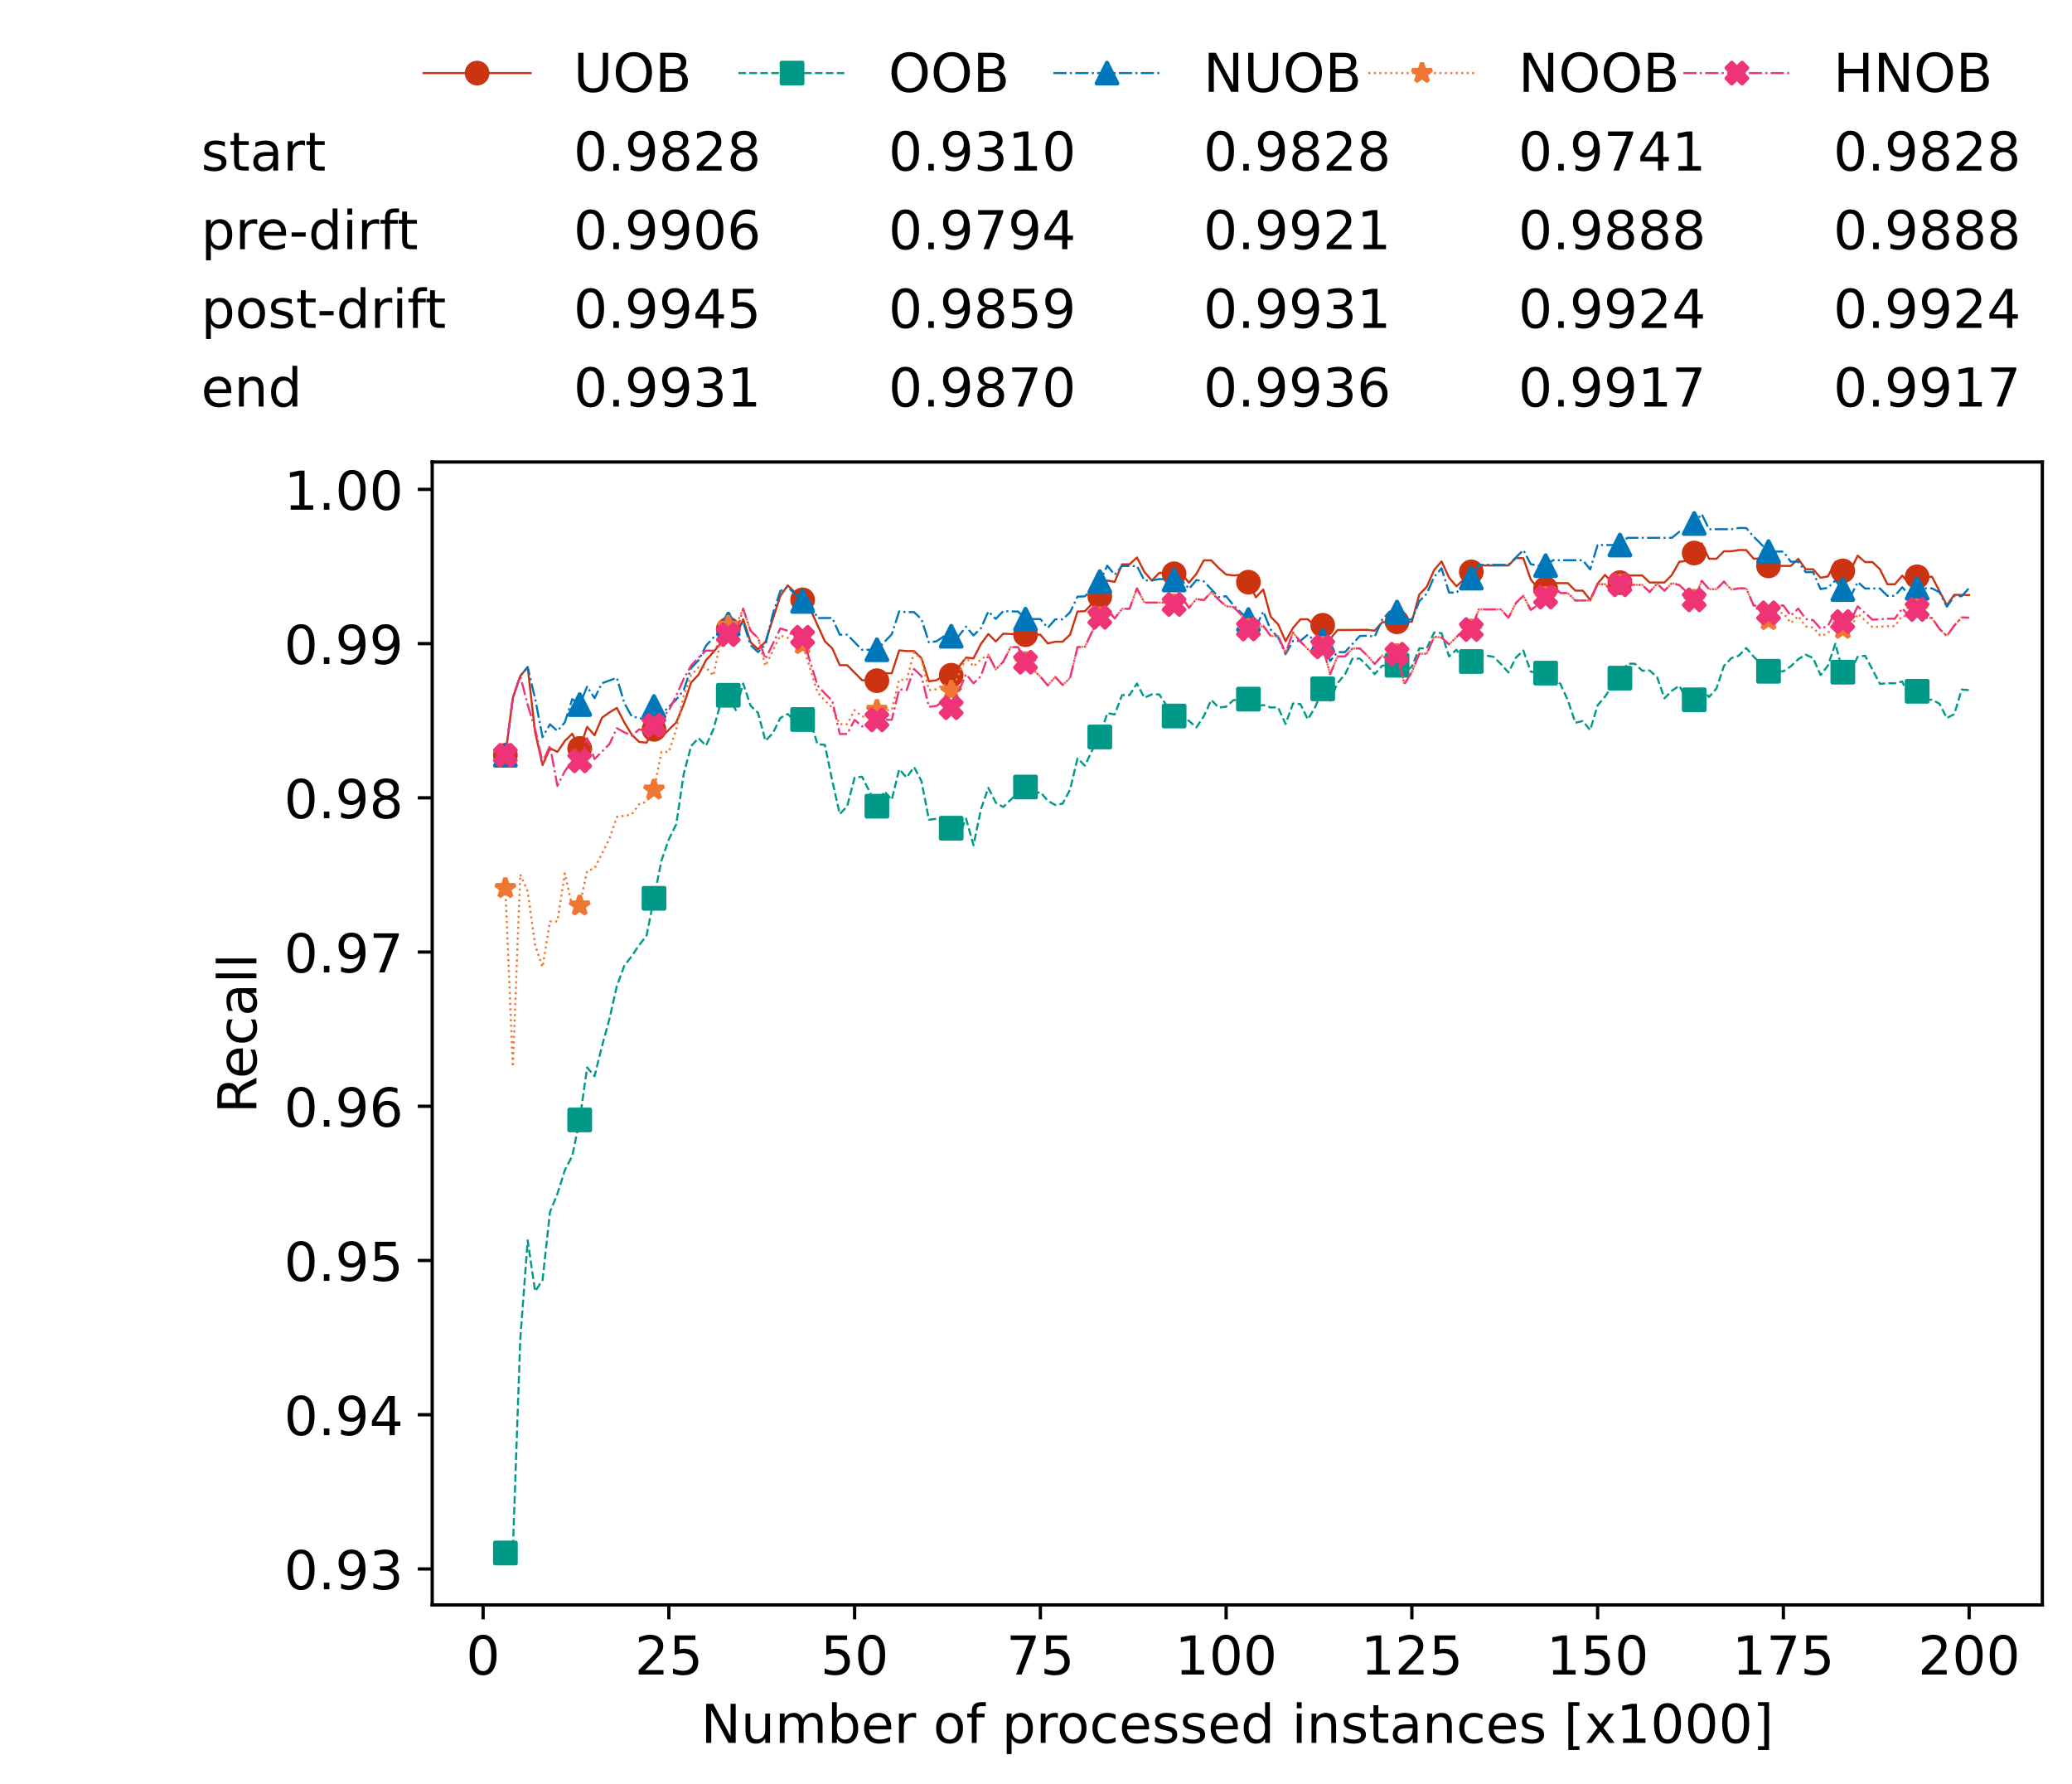 <?xml version="1.0" encoding="utf-8" standalone="no"?>
<!DOCTYPE svg PUBLIC "-//W3C//DTD SVG 1.1//EN"
  "http://www.w3.org/Graphics/SVG/1.1/DTD/svg11.dtd">
<!-- Created with matplotlib (https://matplotlib.org/) -->
<svg height="432.615pt" version="1.1" viewBox="0 0 502.65 432.615" width="502.65pt" xmlns="http://www.w3.org/2000/svg" xmlns:xlink="http://www.w3.org/1999/xlink">
 <defs>
  <style type="text/css">*{stroke-linecap:butt;stroke-linejoin:round;}</style>
 </defs>
 <g id="figure_1">
  <g id="patch_1">
   <path d="M 0 432.615 
L 502.65 432.615 
L 502.65 0 
L 0 0 
z
" style="fill:#ffffff;"/>
  </g>
  <g id="axes_1">
   <g id="patch_2">
    <path d="M 104.85 389.252 
L 495.45 389.252 
L 495.45 112.052 
L 104.85 112.052 
z
" style="fill:#ffffff;"/>
   </g>
   <g id="matplotlib.axis_1">
    <g id="xtick_1">
     <g id="line2d_1">
      <defs>
       <path d="M 0 0 
L 0 3.5 
" id="m66690b4477" style="stroke:#000000;stroke-width:0.8;"/>
      </defs>
      <g>
       <use style="stroke:#000000;stroke-width:0.8;" x="117.197" xlink:href="#m66690b4477" y="389.252"/>
      </g>
     </g>
     <g id="text_1">
      <!-- 0 -->
      <g transform="translate(113.061 406.13)scale(0.13 -0.13)">
       <defs>
        <path d="M 31.781 66.406 
Q 24.172 66.406 20.328 58.906 
Q 16.5 51.422 16.5 36.375 
Q 16.5 21.391 20.328 13.891 
Q 24.172 6.391 31.781 6.391 
Q 39.453 6.391 43.281 13.891 
Q 47.125 21.391 47.125 36.375 
Q 47.125 51.422 43.281 58.906 
Q 39.453 66.406 31.781 66.406 
z
M 31.781 74.219 
Q 44.047 74.219 50.516 64.516 
Q 56.984 54.828 56.984 36.375 
Q 56.984 17.969 50.516 8.266 
Q 44.047 -1.422 31.781 -1.422 
Q 19.531 -1.422 13.062 8.266 
Q 6.594 17.969 6.594 36.375 
Q 6.594 54.828 13.062 64.516 
Q 19.531 74.219 31.781 74.219 
z
" id="DejaVuSans-48"/>
       </defs>
       <use xlink:href="#DejaVuSans-48"/>
      </g>
     </g>
    </g>
    <g id="xtick_2">
     <g id="line2d_2">
      <g>
       <use style="stroke:#000000;stroke-width:0.8;" x="162.259" xlink:href="#m66690b4477" y="389.252"/>
      </g>
     </g>
     <g id="text_2">
      <!-- 25 -->
      <g transform="translate(153.988 406.13)scale(0.13 -0.13)">
       <defs>
        <path d="M 19.188 8.297 
L 53.609 8.297 
L 53.609 0 
L 7.328 0 
L 7.328 8.297 
Q 12.938 14.109 22.625 23.891 
Q 32.328 33.688 34.812 36.531 
Q 39.547 41.844 41.422 45.531 
Q 43.312 49.219 43.312 52.781 
Q 43.312 58.594 39.234 62.25 
Q 35.156 65.922 28.609 65.922 
Q 23.969 65.922 18.812 64.312 
Q 13.672 62.703 7.812 59.422 
L 7.812 69.391 
Q 13.766 71.781 18.938 73 
Q 24.125 74.219 28.422 74.219 
Q 39.75 74.219 46.484 68.547 
Q 53.219 62.891 53.219 53.422 
Q 53.219 48.922 51.531 44.891 
Q 49.859 40.875 45.406 35.406 
Q 44.188 33.984 37.641 27.219 
Q 31.109 20.453 19.188 8.297 
z
" id="DejaVuSans-50"/>
        <path d="M 10.797 72.906 
L 49.516 72.906 
L 49.516 64.594 
L 19.828 64.594 
L 19.828 46.734 
Q 21.969 47.469 24.109 47.828 
Q 26.266 48.188 28.422 48.188 
Q 40.625 48.188 47.75 41.5 
Q 54.891 34.812 54.891 23.391 
Q 54.891 11.625 47.562 5.094 
Q 40.234 -1.422 26.906 -1.422 
Q 22.312 -1.422 17.547 -0.641 
Q 12.797 0.141 7.719 1.703 
L 7.719 11.625 
Q 12.109 9.234 16.797 8.062 
Q 21.484 6.891 26.703 6.891 
Q 35.156 6.891 40.078 11.328 
Q 45.016 15.766 45.016 23.391 
Q 45.016 31 40.078 35.438 
Q 35.156 39.891 26.703 39.891 
Q 22.75 39.891 18.812 39.016 
Q 14.891 38.141 10.797 36.281 
z
" id="DejaVuSans-53"/>
       </defs>
       <use xlink:href="#DejaVuSans-50"/>
       <use x="63.623" xlink:href="#DejaVuSans-53"/>
      </g>
     </g>
    </g>
    <g id="xtick_3">
     <g id="line2d_3">
      <g>
       <use style="stroke:#000000;stroke-width:0.8;" x="207.322" xlink:href="#m66690b4477" y="389.252"/>
      </g>
     </g>
     <g id="text_3">
      <!-- 50 -->
      <g transform="translate(199.05 406.13)scale(0.13 -0.13)">
       <use xlink:href="#DejaVuSans-53"/>
       <use x="63.623" xlink:href="#DejaVuSans-48"/>
      </g>
     </g>
    </g>
    <g id="xtick_4">
     <g id="line2d_4">
      <g>
       <use style="stroke:#000000;stroke-width:0.8;" x="252.384" xlink:href="#m66690b4477" y="389.252"/>
      </g>
     </g>
     <g id="text_4">
      <!-- 75 -->
      <g transform="translate(244.113 406.13)scale(0.13 -0.13)">
       <defs>
        <path d="M 8.203 72.906 
L 55.078 72.906 
L 55.078 68.703 
L 28.609 0 
L 18.312 0 
L 43.219 64.594 
L 8.203 64.594 
z
" id="DejaVuSans-55"/>
       </defs>
       <use xlink:href="#DejaVuSans-55"/>
       <use x="63.623" xlink:href="#DejaVuSans-53"/>
      </g>
     </g>
    </g>
    <g id="xtick_5">
     <g id="line2d_5">
      <g>
       <use style="stroke:#000000;stroke-width:0.8;" x="297.446" xlink:href="#m66690b4477" y="389.252"/>
      </g>
     </g>
     <g id="text_5">
      <!-- 100 -->
      <g transform="translate(285.039 406.13)scale(0.13 -0.13)">
       <defs>
        <path d="M 12.406 8.297 
L 28.516 8.297 
L 28.516 63.922 
L 10.984 60.406 
L 10.984 69.391 
L 28.422 72.906 
L 38.281 72.906 
L 38.281 8.297 
L 54.391 8.297 
L 54.391 0 
L 12.406 0 
z
" id="DejaVuSans-49"/>
       </defs>
       <use xlink:href="#DejaVuSans-49"/>
       <use x="63.623" xlink:href="#DejaVuSans-48"/>
       <use x="127.246" xlink:href="#DejaVuSans-48"/>
      </g>
     </g>
    </g>
    <g id="xtick_6">
     <g id="line2d_6">
      <g>
       <use style="stroke:#000000;stroke-width:0.8;" x="342.509" xlink:href="#m66690b4477" y="389.252"/>
      </g>
     </g>
     <g id="text_6">
      <!-- 125 -->
      <g transform="translate(330.102 406.13)scale(0.13 -0.13)">
       <use xlink:href="#DejaVuSans-49"/>
       <use x="63.623" xlink:href="#DejaVuSans-50"/>
       <use x="127.246" xlink:href="#DejaVuSans-53"/>
      </g>
     </g>
    </g>
    <g id="xtick_7">
     <g id="line2d_7">
      <g>
       <use style="stroke:#000000;stroke-width:0.8;" x="387.571" xlink:href="#m66690b4477" y="389.252"/>
      </g>
     </g>
     <g id="text_7">
      <!-- 150 -->
      <g transform="translate(375.164 406.13)scale(0.13 -0.13)">
       <use xlink:href="#DejaVuSans-49"/>
       <use x="63.623" xlink:href="#DejaVuSans-53"/>
       <use x="127.246" xlink:href="#DejaVuSans-48"/>
      </g>
     </g>
    </g>
    <g id="xtick_8">
     <g id="line2d_8">
      <g>
       <use style="stroke:#000000;stroke-width:0.8;" x="432.633" xlink:href="#m66690b4477" y="389.252"/>
      </g>
     </g>
     <g id="text_8">
      <!-- 175 -->
      <g transform="translate(420.226 406.13)scale(0.13 -0.13)">
       <use xlink:href="#DejaVuSans-49"/>
       <use x="63.623" xlink:href="#DejaVuSans-55"/>
       <use x="127.246" xlink:href="#DejaVuSans-53"/>
      </g>
     </g>
    </g>
    <g id="xtick_9">
     <g id="line2d_9">
      <g>
       <use style="stroke:#000000;stroke-width:0.8;" x="477.695" xlink:href="#m66690b4477" y="389.252"/>
      </g>
     </g>
     <g id="text_9">
      <!-- 200 -->
      <g transform="translate(465.289 406.13)scale(0.13 -0.13)">
       <use xlink:href="#DejaVuSans-50"/>
       <use x="63.623" xlink:href="#DejaVuSans-48"/>
       <use x="127.246" xlink:href="#DejaVuSans-48"/>
      </g>
     </g>
    </g>
    <g id="text_10">
     <!-- Number of processed instances [x1000] -->
     <g transform="translate(170.025 422.711)scale(0.13 -0.13)">
      <defs>
       <path d="M 9.812 72.906 
L 23.094 72.906 
L 55.422 11.922 
L 55.422 72.906 
L 64.984 72.906 
L 64.984 0 
L 51.703 0 
L 19.391 60.984 
L 19.391 0 
L 9.812 0 
z
" id="DejaVuSans-78"/>
       <path d="M 8.5 21.578 
L 8.5 54.688 
L 17.484 54.688 
L 17.484 21.922 
Q 17.484 14.156 20.5 10.266 
Q 23.531 6.391 29.594 6.391 
Q 36.859 6.391 41.078 11.031 
Q 45.312 15.672 45.312 23.688 
L 45.312 54.688 
L 54.297 54.688 
L 54.297 0 
L 45.312 0 
L 45.312 8.406 
Q 42.047 3.422 37.719 1 
Q 33.406 -1.422 27.688 -1.422 
Q 18.266 -1.422 13.375 4.438 
Q 8.5 10.297 8.5 21.578 
z
M 31.109 56 
z
" id="DejaVuSans-117"/>
       <path d="M 52 44.188 
Q 55.375 50.25 60.062 53.125 
Q 64.75 56 71.094 56 
Q 79.641 56 84.281 50.016 
Q 88.922 44.047 88.922 33.016 
L 88.922 0 
L 79.891 0 
L 79.891 32.719 
Q 79.891 40.578 77.094 44.375 
Q 74.312 48.188 68.609 48.188 
Q 61.625 48.188 57.562 43.547 
Q 53.516 38.922 53.516 30.906 
L 53.516 0 
L 44.484 0 
L 44.484 32.719 
Q 44.484 40.625 41.703 44.406 
Q 38.922 48.188 33.109 48.188 
Q 26.219 48.188 22.156 43.531 
Q 18.109 38.875 18.109 30.906 
L 18.109 0 
L 9.078 0 
L 9.078 54.688 
L 18.109 54.688 
L 18.109 46.188 
Q 21.188 51.219 25.484 53.609 
Q 29.781 56 35.688 56 
Q 41.656 56 45.828 52.969 
Q 50 49.953 52 44.188 
z
" id="DejaVuSans-109"/>
       <path d="M 48.688 27.297 
Q 48.688 37.203 44.609 42.844 
Q 40.531 48.484 33.406 48.484 
Q 26.266 48.484 22.188 42.844 
Q 18.109 37.203 18.109 27.297 
Q 18.109 17.391 22.188 11.75 
Q 26.266 6.109 33.406 6.109 
Q 40.531 6.109 44.609 11.75 
Q 48.688 17.391 48.688 27.297 
z
M 18.109 46.391 
Q 20.953 51.266 25.266 53.625 
Q 29.594 56 35.594 56 
Q 45.562 56 51.781 48.094 
Q 58.016 40.188 58.016 27.297 
Q 58.016 14.406 51.781 6.484 
Q 45.562 -1.422 35.594 -1.422 
Q 29.594 -1.422 25.266 0.953 
Q 20.953 3.328 18.109 8.203 
L 18.109 0 
L 9.078 0 
L 9.078 75.984 
L 18.109 75.984 
z
" id="DejaVuSans-98"/>
       <path d="M 56.203 29.594 
L 56.203 25.203 
L 14.891 25.203 
Q 15.484 15.922 20.484 11.062 
Q 25.484 6.203 34.422 6.203 
Q 39.594 6.203 44.453 7.469 
Q 49.312 8.734 54.109 11.281 
L 54.109 2.781 
Q 49.266 0.734 44.188 -0.344 
Q 39.109 -1.422 33.891 -1.422 
Q 20.797 -1.422 13.156 6.188 
Q 5.516 13.812 5.516 26.812 
Q 5.516 40.234 12.766 48.109 
Q 20.016 56 32.328 56 
Q 43.359 56 49.781 48.891 
Q 56.203 41.797 56.203 29.594 
z
M 47.219 32.234 
Q 47.125 39.594 43.094 43.984 
Q 39.062 48.391 32.422 48.391 
Q 24.906 48.391 20.391 44.141 
Q 15.875 39.891 15.188 32.172 
z
" id="DejaVuSans-101"/>
       <path d="M 41.109 46.297 
Q 39.594 47.172 37.812 47.578 
Q 36.031 48 33.891 48 
Q 26.266 48 22.188 43.047 
Q 18.109 38.094 18.109 28.812 
L 18.109 0 
L 9.078 0 
L 9.078 54.688 
L 18.109 54.688 
L 18.109 46.188 
Q 20.953 51.172 25.484 53.578 
Q 30.031 56 36.531 56 
Q 37.453 56 38.578 55.875 
Q 39.703 55.766 41.062 55.516 
z
" id="DejaVuSans-114"/>
       <path id="DejaVuSans-32"/>
       <path d="M 30.609 48.391 
Q 23.391 48.391 19.188 42.75 
Q 14.984 37.109 14.984 27.297 
Q 14.984 17.484 19.156 11.844 
Q 23.344 6.203 30.609 6.203 
Q 37.797 6.203 41.984 11.859 
Q 46.188 17.531 46.188 27.297 
Q 46.188 37.016 41.984 42.703 
Q 37.797 48.391 30.609 48.391 
z
M 30.609 56 
Q 42.328 56 49.016 48.375 
Q 55.719 40.766 55.719 27.297 
Q 55.719 13.875 49.016 6.219 
Q 42.328 -1.422 30.609 -1.422 
Q 18.844 -1.422 12.172 6.219 
Q 5.516 13.875 5.516 27.297 
Q 5.516 40.766 12.172 48.375 
Q 18.844 56 30.609 56 
z
" id="DejaVuSans-111"/>
       <path d="M 37.109 75.984 
L 37.109 68.5 
L 28.516 68.5 
Q 23.688 68.5 21.797 66.547 
Q 19.922 64.594 19.922 59.516 
L 19.922 54.688 
L 34.719 54.688 
L 34.719 47.703 
L 19.922 47.703 
L 19.922 0 
L 10.891 0 
L 10.891 47.703 
L 2.297 47.703 
L 2.297 54.688 
L 10.891 54.688 
L 10.891 58.5 
Q 10.891 67.625 15.141 71.797 
Q 19.391 75.984 28.609 75.984 
z
" id="DejaVuSans-102"/>
       <path d="M 18.109 8.203 
L 18.109 -20.797 
L 9.078 -20.797 
L 9.078 54.688 
L 18.109 54.688 
L 18.109 46.391 
Q 20.953 51.266 25.266 53.625 
Q 29.594 56 35.594 56 
Q 45.562 56 51.781 48.094 
Q 58.016 40.188 58.016 27.297 
Q 58.016 14.406 51.781 6.484 
Q 45.562 -1.422 35.594 -1.422 
Q 29.594 -1.422 25.266 0.953 
Q 20.953 3.328 18.109 8.203 
z
M 48.688 27.297 
Q 48.688 37.203 44.609 42.844 
Q 40.531 48.484 33.406 48.484 
Q 26.266 48.484 22.188 42.844 
Q 18.109 37.203 18.109 27.297 
Q 18.109 17.391 22.188 11.75 
Q 26.266 6.109 33.406 6.109 
Q 40.531 6.109 44.609 11.75 
Q 48.688 17.391 48.688 27.297 
z
" id="DejaVuSans-112"/>
       <path d="M 48.781 52.594 
L 48.781 44.188 
Q 44.969 46.297 41.141 47.344 
Q 37.312 48.391 33.406 48.391 
Q 24.656 48.391 19.812 42.844 
Q 14.984 37.312 14.984 27.297 
Q 14.984 17.281 19.812 11.734 
Q 24.656 6.203 33.406 6.203 
Q 37.312 6.203 41.141 7.25 
Q 44.969 8.297 48.781 10.406 
L 48.781 2.094 
Q 45.016 0.344 40.984 -0.531 
Q 36.969 -1.422 32.422 -1.422 
Q 20.062 -1.422 12.781 6.344 
Q 5.516 14.109 5.516 27.297 
Q 5.516 40.672 12.859 48.328 
Q 20.219 56 33.016 56 
Q 37.156 56 41.109 55.141 
Q 45.062 54.297 48.781 52.594 
z
" id="DejaVuSans-99"/>
       <path d="M 44.281 53.078 
L 44.281 44.578 
Q 40.484 46.531 36.375 47.5 
Q 32.281 48.484 27.875 48.484 
Q 21.188 48.484 17.844 46.438 
Q 14.5 44.391 14.5 40.281 
Q 14.5 37.156 16.891 35.375 
Q 19.281 33.594 26.516 31.984 
L 29.594 31.297 
Q 39.156 29.25 43.188 25.516 
Q 47.219 21.781 47.219 15.094 
Q 47.219 7.469 41.188 3.016 
Q 35.156 -1.422 24.609 -1.422 
Q 20.219 -1.422 15.453 -0.562 
Q 10.688 0.297 5.422 2 
L 5.422 11.281 
Q 10.406 8.688 15.234 7.391 
Q 20.062 6.109 24.812 6.109 
Q 31.156 6.109 34.562 8.281 
Q 37.984 10.453 37.984 14.406 
Q 37.984 18.062 35.516 20.016 
Q 33.062 21.969 24.703 23.781 
L 21.578 24.516 
Q 13.234 26.266 9.516 29.906 
Q 5.812 33.547 5.812 39.891 
Q 5.812 47.609 11.281 51.797 
Q 16.75 56 26.812 56 
Q 31.781 56 36.172 55.266 
Q 40.578 54.547 44.281 53.078 
z
" id="DejaVuSans-115"/>
       <path d="M 45.406 46.391 
L 45.406 75.984 
L 54.391 75.984 
L 54.391 0 
L 45.406 0 
L 45.406 8.203 
Q 42.578 3.328 38.25 0.953 
Q 33.938 -1.422 27.875 -1.422 
Q 17.969 -1.422 11.734 6.484 
Q 5.516 14.406 5.516 27.297 
Q 5.516 40.188 11.734 48.094 
Q 17.969 56 27.875 56 
Q 33.938 56 38.25 53.625 
Q 42.578 51.266 45.406 46.391 
z
M 14.797 27.297 
Q 14.797 17.391 18.875 11.75 
Q 22.953 6.109 30.078 6.109 
Q 37.203 6.109 41.297 11.75 
Q 45.406 17.391 45.406 27.297 
Q 45.406 37.203 41.297 42.844 
Q 37.203 48.484 30.078 48.484 
Q 22.953 48.484 18.875 42.844 
Q 14.797 37.203 14.797 27.297 
z
" id="DejaVuSans-100"/>
       <path d="M 9.422 54.688 
L 18.406 54.688 
L 18.406 0 
L 9.422 0 
z
M 9.422 75.984 
L 18.406 75.984 
L 18.406 64.594 
L 9.422 64.594 
z
" id="DejaVuSans-105"/>
       <path d="M 54.891 33.016 
L 54.891 0 
L 45.906 0 
L 45.906 32.719 
Q 45.906 40.484 42.875 44.328 
Q 39.844 48.188 33.797 48.188 
Q 26.516 48.188 22.312 43.547 
Q 18.109 38.922 18.109 30.906 
L 18.109 0 
L 9.078 0 
L 9.078 54.688 
L 18.109 54.688 
L 18.109 46.188 
Q 21.344 51.125 25.703 53.562 
Q 30.078 56 35.797 56 
Q 45.219 56 50.047 50.172 
Q 54.891 44.344 54.891 33.016 
z
" id="DejaVuSans-110"/>
       <path d="M 18.312 70.219 
L 18.312 54.688 
L 36.812 54.688 
L 36.812 47.703 
L 18.312 47.703 
L 18.312 18.016 
Q 18.312 11.328 20.141 9.422 
Q 21.969 7.516 27.594 7.516 
L 36.812 7.516 
L 36.812 0 
L 27.594 0 
Q 17.188 0 13.234 3.875 
Q 9.281 7.766 9.281 18.016 
L 9.281 47.703 
L 2.688 47.703 
L 2.688 54.688 
L 9.281 54.688 
L 9.281 70.219 
z
" id="DejaVuSans-116"/>
       <path d="M 34.281 27.484 
Q 23.391 27.484 19.188 25 
Q 14.984 22.516 14.984 16.5 
Q 14.984 11.719 18.141 8.906 
Q 21.297 6.109 26.703 6.109 
Q 34.188 6.109 38.703 11.406 
Q 43.219 16.703 43.219 25.484 
L 43.219 27.484 
z
M 52.203 31.203 
L 52.203 0 
L 43.219 0 
L 43.219 8.297 
Q 40.141 3.328 35.547 0.953 
Q 30.953 -1.422 24.312 -1.422 
Q 15.922 -1.422 10.953 3.297 
Q 6 8.016 6 15.922 
Q 6 25.141 12.172 29.828 
Q 18.359 34.516 30.609 34.516 
L 43.219 34.516 
L 43.219 35.406 
Q 43.219 41.609 39.141 45 
Q 35.062 48.391 27.688 48.391 
Q 23 48.391 18.547 47.266 
Q 14.109 46.141 10.016 43.891 
L 10.016 52.203 
Q 14.938 54.109 19.578 55.047 
Q 24.219 56 28.609 56 
Q 40.484 56 46.344 49.844 
Q 52.203 43.703 52.203 31.203 
z
" id="DejaVuSans-97"/>
       <path d="M 8.594 75.984 
L 29.297 75.984 
L 29.297 69 
L 17.578 69 
L 17.578 -6.203 
L 29.297 -6.203 
L 29.297 -13.188 
L 8.594 -13.188 
z
" id="DejaVuSans-91"/>
       <path d="M 54.891 54.688 
L 35.109 28.078 
L 55.906 0 
L 45.312 0 
L 29.391 21.484 
L 13.484 0 
L 2.875 0 
L 24.125 28.609 
L 4.688 54.688 
L 15.281 54.688 
L 29.781 35.203 
L 44.281 54.688 
z
" id="DejaVuSans-120"/>
       <path d="M 30.422 75.984 
L 30.422 -13.188 
L 9.719 -13.188 
L 9.719 -6.203 
L 21.391 -6.203 
L 21.391 69 
L 9.719 69 
L 9.719 75.984 
z
" id="DejaVuSans-93"/>
      </defs>
      <use xlink:href="#DejaVuSans-78"/>
      <use x="74.805" xlink:href="#DejaVuSans-117"/>
      <use x="138.184" xlink:href="#DejaVuSans-109"/>
      <use x="235.596" xlink:href="#DejaVuSans-98"/>
      <use x="299.072" xlink:href="#DejaVuSans-101"/>
      <use x="360.596" xlink:href="#DejaVuSans-114"/>
      <use x="401.709" xlink:href="#DejaVuSans-32"/>
      <use x="433.496" xlink:href="#DejaVuSans-111"/>
      <use x="494.678" xlink:href="#DejaVuSans-102"/>
      <use x="529.883" xlink:href="#DejaVuSans-32"/>
      <use x="561.67" xlink:href="#DejaVuSans-112"/>
      <use x="625.146" xlink:href="#DejaVuSans-114"/>
      <use x="664.01" xlink:href="#DejaVuSans-111"/>
      <use x="725.191" xlink:href="#DejaVuSans-99"/>
      <use x="780.172" xlink:href="#DejaVuSans-101"/>
      <use x="841.695" xlink:href="#DejaVuSans-115"/>
      <use x="893.795" xlink:href="#DejaVuSans-115"/>
      <use x="945.895" xlink:href="#DejaVuSans-101"/>
      <use x="1007.418" xlink:href="#DejaVuSans-100"/>
      <use x="1070.895" xlink:href="#DejaVuSans-32"/>
      <use x="1102.682" xlink:href="#DejaVuSans-105"/>
      <use x="1130.465" xlink:href="#DejaVuSans-110"/>
      <use x="1193.844" xlink:href="#DejaVuSans-115"/>
      <use x="1245.943" xlink:href="#DejaVuSans-116"/>
      <use x="1285.152" xlink:href="#DejaVuSans-97"/>
      <use x="1346.432" xlink:href="#DejaVuSans-110"/>
      <use x="1409.811" xlink:href="#DejaVuSans-99"/>
      <use x="1464.791" xlink:href="#DejaVuSans-101"/>
      <use x="1526.314" xlink:href="#DejaVuSans-115"/>
      <use x="1578.414" xlink:href="#DejaVuSans-32"/>
      <use x="1610.201" xlink:href="#DejaVuSans-91"/>
      <use x="1649.215" xlink:href="#DejaVuSans-120"/>
      <use x="1708.395" xlink:href="#DejaVuSans-49"/>
      <use x="1772.018" xlink:href="#DejaVuSans-48"/>
      <use x="1835.641" xlink:href="#DejaVuSans-48"/>
      <use x="1899.264" xlink:href="#DejaVuSans-48"/>
      <use x="1962.887" xlink:href="#DejaVuSans-93"/>
     </g>
    </g>
   </g>
   <g id="matplotlib.axis_2">
    <g id="ytick_1">
     <g id="line2d_10">
      <defs>
       <path d="M 0 0 
L -3.5 0 
" id="m7459cc5c19" style="stroke:#000000;stroke-width:0.8;"/>
      </defs>
      <g>
       <use style="stroke:#000000;stroke-width:0.8;" x="104.85" xlink:href="#m7459cc5c19" y="380.521"/>
      </g>
     </g>
     <g id="text_11">
      <!-- 0.93 -->
      <g transform="translate(68.905 385.46)scale(0.13 -0.13)">
       <defs>
        <path d="M 10.688 12.406 
L 21 12.406 
L 21 0 
L 10.688 0 
z
" id="DejaVuSans-46"/>
        <path d="M 10.984 1.516 
L 10.984 10.5 
Q 14.703 8.734 18.5 7.812 
Q 22.312 6.891 25.984 6.891 
Q 35.75 6.891 40.891 13.453 
Q 46.047 20.016 46.781 33.406 
Q 43.953 29.203 39.594 26.953 
Q 35.25 24.703 29.984 24.703 
Q 19.047 24.703 12.672 31.312 
Q 6.297 37.938 6.297 49.422 
Q 6.297 60.641 12.938 67.422 
Q 19.578 74.219 30.609 74.219 
Q 43.266 74.219 49.922 64.516 
Q 56.594 54.828 56.594 36.375 
Q 56.594 19.141 48.406 8.859 
Q 40.234 -1.422 26.422 -1.422 
Q 22.703 -1.422 18.891 -0.688 
Q 15.094 0.047 10.984 1.516 
z
M 30.609 32.422 
Q 37.25 32.422 41.125 36.953 
Q 45.016 41.5 45.016 49.422 
Q 45.016 57.281 41.125 61.844 
Q 37.25 66.406 30.609 66.406 
Q 23.969 66.406 20.094 61.844 
Q 16.219 57.281 16.219 49.422 
Q 16.219 41.5 20.094 36.953 
Q 23.969 32.422 30.609 32.422 
z
" id="DejaVuSans-57"/>
        <path d="M 40.578 39.312 
Q 47.656 37.797 51.625 33 
Q 55.609 28.219 55.609 21.188 
Q 55.609 10.406 48.188 4.484 
Q 40.766 -1.422 27.094 -1.422 
Q 22.516 -1.422 17.656 -0.516 
Q 12.797 0.391 7.625 2.203 
L 7.625 11.719 
Q 11.719 9.328 16.594 8.109 
Q 21.484 6.891 26.812 6.891 
Q 36.078 6.891 40.938 10.547 
Q 45.797 14.203 45.797 21.188 
Q 45.797 27.641 41.281 31.266 
Q 36.766 34.906 28.719 34.906 
L 20.219 34.906 
L 20.219 43.016 
L 29.109 43.016 
Q 36.375 43.016 40.234 45.922 
Q 44.094 48.828 44.094 54.297 
Q 44.094 59.906 40.109 62.906 
Q 36.141 65.922 28.719 65.922 
Q 24.656 65.922 20.016 65.031 
Q 15.375 64.156 9.812 62.312 
L 9.812 71.094 
Q 15.438 72.656 20.344 73.438 
Q 25.25 74.219 29.594 74.219 
Q 40.828 74.219 47.359 69.109 
Q 53.906 64.016 53.906 55.328 
Q 53.906 49.266 50.438 45.094 
Q 46.969 40.922 40.578 39.312 
z
" id="DejaVuSans-51"/>
       </defs>
       <use xlink:href="#DejaVuSans-48"/>
       <use x="63.623" xlink:href="#DejaVuSans-46"/>
       <use x="95.41" xlink:href="#DejaVuSans-57"/>
       <use x="159.033" xlink:href="#DejaVuSans-51"/>
      </g>
     </g>
    </g>
    <g id="ytick_2">
     <g id="line2d_11">
      <g>
       <use style="stroke:#000000;stroke-width:0.8;" x="104.85" xlink:href="#m7459cc5c19" y="343.117"/>
      </g>
     </g>
     <g id="text_12">
      <!-- 0.94 -->
      <g transform="translate(68.905 348.056)scale(0.13 -0.13)">
       <defs>
        <path d="M 37.797 64.312 
L 12.891 25.391 
L 37.797 25.391 
z
M 35.203 72.906 
L 47.609 72.906 
L 47.609 25.391 
L 58.016 25.391 
L 58.016 17.188 
L 47.609 17.188 
L 47.609 0 
L 37.797 0 
L 37.797 17.188 
L 4.891 17.188 
L 4.891 26.703 
z
" id="DejaVuSans-52"/>
       </defs>
       <use xlink:href="#DejaVuSans-48"/>
       <use x="63.623" xlink:href="#DejaVuSans-46"/>
       <use x="95.41" xlink:href="#DejaVuSans-57"/>
       <use x="159.033" xlink:href="#DejaVuSans-52"/>
      </g>
     </g>
    </g>
    <g id="ytick_3">
     <g id="line2d_12">
      <g>
       <use style="stroke:#000000;stroke-width:0.8;" x="104.85" xlink:href="#m7459cc5c19" y="305.713"/>
      </g>
     </g>
     <g id="text_13">
      <!-- 0.95 -->
      <g transform="translate(68.905 310.652)scale(0.13 -0.13)">
       <use xlink:href="#DejaVuSans-48"/>
       <use x="63.623" xlink:href="#DejaVuSans-46"/>
       <use x="95.41" xlink:href="#DejaVuSans-57"/>
       <use x="159.033" xlink:href="#DejaVuSans-53"/>
      </g>
     </g>
    </g>
    <g id="ytick_4">
     <g id="line2d_13">
      <g>
       <use style="stroke:#000000;stroke-width:0.8;" x="104.85" xlink:href="#m7459cc5c19" y="268.309"/>
      </g>
     </g>
     <g id="text_14">
      <!-- 0.96 -->
      <g transform="translate(68.905 273.248)scale(0.13 -0.13)">
       <defs>
        <path d="M 33.016 40.375 
Q 26.375 40.375 22.484 35.828 
Q 18.609 31.297 18.609 23.391 
Q 18.609 15.531 22.484 10.953 
Q 26.375 6.391 33.016 6.391 
Q 39.656 6.391 43.531 10.953 
Q 47.406 15.531 47.406 23.391 
Q 47.406 31.297 43.531 35.828 
Q 39.656 40.375 33.016 40.375 
z
M 52.594 71.297 
L 52.594 62.312 
Q 48.875 64.062 45.094 64.984 
Q 41.312 65.922 37.594 65.922 
Q 27.828 65.922 22.672 59.328 
Q 17.531 52.734 16.797 39.406 
Q 19.672 43.656 24.016 45.922 
Q 28.375 48.188 33.594 48.188 
Q 44.578 48.188 50.953 41.516 
Q 57.328 34.859 57.328 23.391 
Q 57.328 12.156 50.688 5.359 
Q 44.047 -1.422 33.016 -1.422 
Q 20.359 -1.422 13.672 8.266 
Q 6.984 17.969 6.984 36.375 
Q 6.984 53.656 15.188 63.938 
Q 23.391 74.219 37.203 74.219 
Q 40.922 74.219 44.703 73.484 
Q 48.484 72.75 52.594 71.297 
z
" id="DejaVuSans-54"/>
       </defs>
       <use xlink:href="#DejaVuSans-48"/>
       <use x="63.623" xlink:href="#DejaVuSans-46"/>
       <use x="95.41" xlink:href="#DejaVuSans-57"/>
       <use x="159.033" xlink:href="#DejaVuSans-54"/>
      </g>
     </g>
    </g>
    <g id="ytick_5">
     <g id="line2d_14">
      <g>
       <use style="stroke:#000000;stroke-width:0.8;" x="104.85" xlink:href="#m7459cc5c19" y="230.905"/>
      </g>
     </g>
     <g id="text_15">
      <!-- 0.97 -->
      <g transform="translate(68.905 235.844)scale(0.13 -0.13)">
       <use xlink:href="#DejaVuSans-48"/>
       <use x="63.623" xlink:href="#DejaVuSans-46"/>
       <use x="95.41" xlink:href="#DejaVuSans-57"/>
       <use x="159.033" xlink:href="#DejaVuSans-55"/>
      </g>
     </g>
    </g>
    <g id="ytick_6">
     <g id="line2d_15">
      <g>
       <use style="stroke:#000000;stroke-width:0.8;" x="104.85" xlink:href="#m7459cc5c19" y="193.501"/>
      </g>
     </g>
     <g id="text_16">
      <!-- 0.98 -->
      <g transform="translate(68.905 198.44)scale(0.13 -0.13)">
       <defs>
        <path d="M 31.781 34.625 
Q 24.75 34.625 20.719 30.859 
Q 16.703 27.094 16.703 20.516 
Q 16.703 13.922 20.719 10.156 
Q 24.75 6.391 31.781 6.391 
Q 38.812 6.391 42.859 10.172 
Q 46.922 13.969 46.922 20.516 
Q 46.922 27.094 42.891 30.859 
Q 38.875 34.625 31.781 34.625 
z
M 21.922 38.812 
Q 15.578 40.375 12.031 44.719 
Q 8.5 49.078 8.5 55.328 
Q 8.5 64.062 14.719 69.141 
Q 20.953 74.219 31.781 74.219 
Q 42.672 74.219 48.875 69.141 
Q 55.078 64.062 55.078 55.328 
Q 55.078 49.078 51.531 44.719 
Q 48 40.375 41.703 38.812 
Q 48.828 37.156 52.797 32.312 
Q 56.781 27.484 56.781 20.516 
Q 56.781 9.906 50.312 4.234 
Q 43.844 -1.422 31.781 -1.422 
Q 19.734 -1.422 13.25 4.234 
Q 6.781 9.906 6.781 20.516 
Q 6.781 27.484 10.781 32.312 
Q 14.797 37.156 21.922 38.812 
z
M 18.312 54.391 
Q 18.312 48.734 21.844 45.562 
Q 25.391 42.391 31.781 42.391 
Q 38.141 42.391 41.719 45.562 
Q 45.312 48.734 45.312 54.391 
Q 45.312 60.062 41.719 63.234 
Q 38.141 66.406 31.781 66.406 
Q 25.391 66.406 21.844 63.234 
Q 18.312 60.062 18.312 54.391 
z
" id="DejaVuSans-56"/>
       </defs>
       <use xlink:href="#DejaVuSans-48"/>
       <use x="63.623" xlink:href="#DejaVuSans-46"/>
       <use x="95.41" xlink:href="#DejaVuSans-57"/>
       <use x="159.033" xlink:href="#DejaVuSans-56"/>
      </g>
     </g>
    </g>
    <g id="ytick_7">
     <g id="line2d_16">
      <g>
       <use style="stroke:#000000;stroke-width:0.8;" x="104.85" xlink:href="#m7459cc5c19" y="156.097"/>
      </g>
     </g>
     <g id="text_17">
      <!-- 0.99 -->
      <g transform="translate(68.905 161.035)scale(0.13 -0.13)">
       <use xlink:href="#DejaVuSans-48"/>
       <use x="63.623" xlink:href="#DejaVuSans-46"/>
       <use x="95.41" xlink:href="#DejaVuSans-57"/>
       <use x="159.033" xlink:href="#DejaVuSans-57"/>
      </g>
     </g>
    </g>
    <g id="ytick_8">
     <g id="line2d_17">
      <g>
       <use style="stroke:#000000;stroke-width:0.8;" x="104.85" xlink:href="#m7459cc5c19" y="118.692"/>
      </g>
     </g>
     <g id="text_18">
      <!-- 1.00 -->
      <g transform="translate(68.905 123.631)scale(0.13 -0.13)">
       <use xlink:href="#DejaVuSans-49"/>
       <use x="63.623" xlink:href="#DejaVuSans-46"/>
       <use x="95.41" xlink:href="#DejaVuSans-48"/>
       <use x="159.033" xlink:href="#DejaVuSans-48"/>
      </g>
     </g>
    </g>
    <g id="text_19">
     <!-- Recall -->
     <g transform="translate(62.201 270.044)rotate(-90)scale(0.13 -0.13)">
      <defs>
       <path d="M 44.391 34.188 
Q 47.562 33.109 50.562 29.594 
Q 53.562 26.078 56.594 19.922 
L 66.609 0 
L 56 0 
L 46.688 18.703 
Q 43.062 26.031 39.672 28.422 
Q 36.281 30.812 30.422 30.812 
L 19.672 30.812 
L 19.672 0 
L 9.812 0 
L 9.812 72.906 
L 32.078 72.906 
Q 44.578 72.906 50.734 67.672 
Q 56.891 62.453 56.891 51.906 
Q 56.891 45.016 53.688 40.469 
Q 50.484 35.938 44.391 34.188 
z
M 19.672 64.797 
L 19.672 38.922 
L 32.078 38.922 
Q 39.203 38.922 42.844 42.219 
Q 46.484 45.516 46.484 51.906 
Q 46.484 58.297 42.844 61.547 
Q 39.203 64.797 32.078 64.797 
z
" id="DejaVuSans-82"/>
       <path d="M 9.422 75.984 
L 18.406 75.984 
L 18.406 0 
L 9.422 0 
z
" id="DejaVuSans-108"/>
      </defs>
      <use xlink:href="#DejaVuSans-82"/>
      <use x="64.982" xlink:href="#DejaVuSans-101"/>
      <use x="126.506" xlink:href="#DejaVuSans-99"/>
      <use x="181.486" xlink:href="#DejaVuSans-97"/>
      <use x="242.766" xlink:href="#DejaVuSans-108"/>
      <use x="270.549" xlink:href="#DejaVuSans-108"/>
     </g>
    </g>
   </g>
   <g id="line2d_18"/>
   <g id="line2d_19"/>
   <g id="line2d_20"/>
   <g id="line2d_21"/>
   <g id="line2d_22"/>
   <g id="line2d_23">
    <path clip-path="url(#pe4657b1c39)" d="M 122.605 183.182 
L 124.407 169.273 
L 126.21 163.957 
L 128.012 161.809 
L 129.815 177.579 
L 131.617 185.576 
L 133.419 181.474 
L 135.222 182.366 
L 137.024 179.712 
L 138.827 177.959 
L 140.629 181.52 
L 142.432 176.284 
L 144.234 178.32 
L 146.037 174.061 
L 147.839 172.79 
L 149.642 171.701 
L 151.444 175.184 
L 153.247 178.157 
L 155.049 179.949 
L 156.852 180.111 
L 158.654 176.886 
L 160.457 178.756 
L 164.062 175.191 
L 165.864 170.873 
L 167.667 165.53 
L 169.469 163.622 
L 171.272 160.126 
L 173.074 158.136 
L 174.877 155.962 
L 176.679 152.612 
L 178.482 154.41 
L 180.284 150.207 
L 182.087 155.762 
L 183.889 157.475 
L 185.692 155.642 
L 189.297 144.531 
L 191.099 141.98 
L 194.704 145.481 
L 196.507 147.622 
L 200.112 155.544 
L 201.914 157.258 
L 203.717 161.324 
L 205.519 161.324 
L 209.124 164.975 
L 210.927 164.975 
L 212.729 165.089 
L 214.532 163.29 
L 216.334 163.29 
L 218.137 157.735 
L 219.939 157.91 
L 221.742 157.91 
L 223.544 159.626 
L 225.347 165.236 
L 227.149 165 
L 228.952 163.808 
L 230.754 163.762 
L 232.557 161.773 
L 234.359 159.489 
L 236.162 159.674 
L 237.964 156.178 
L 239.767 153.767 
L 241.569 155.566 
L 243.372 153.695 
L 248.779 153.933 
L 252.384 153.933 
L 254.186 156.058 
L 255.989 155.636 
L 257.791 155.636 
L 259.594 153.92 
L 261.396 148.31 
L 263.199 148.236 
L 265.001 146.328 
L 266.804 144.658 
L 268.606 140.802 
L 270.409 141.119 
L 272.211 136.869 
L 274.014 136.869 
L 275.816 135.214 
L 277.619 138.709 
L 279.421 140.81 
L 281.224 138.94 
L 283.026 138.94 
L 284.829 139.161 
L 286.631 139.161 
L 288.434 141.311 
L 290.236 139.186 
L 292.039 135.905 
L 293.841 135.905 
L 295.644 137.757 
L 297.446 139.341 
L 299.249 139.559 
L 301.051 139.431 
L 302.854 141.196 
L 304.656 144.863 
L 306.459 142.974 
L 308.261 149.574 
L 310.064 151.408 
L 311.866 155.518 
L 313.669 152.303 
L 315.471 150.202 
L 317.274 150.202 
L 319.076 151.918 
L 320.879 151.644 
L 322.681 154.954 
L 324.484 152.804 
L 331.694 152.751 
L 333.496 152.964 
L 335.299 150.931 
L 337.101 150.709 
L 338.904 150.814 
L 342.509 150.779 
L 344.311 144.178 
L 346.114 142.345 
L 347.916 138.234 
L 349.719 136.156 
L 351.521 140.093 
L 353.324 142.195 
L 358.731 137.136 
L 365.941 137.136 
L 367.743 135.337 
L 369.546 135.391 
L 371.348 140.538 
L 373.151 142.72 
L 374.953 142.758 
L 376.756 141.436 
L 380.361 141.436 
L 382.163 143.251 
L 383.966 143.251 
L 385.768 145.478 
L 387.571 141.54 
L 389.373 139.439 
L 391.176 141.309 
L 392.978 141.309 
L 394.781 139.561 
L 398.386 139.561 
L 400.188 141.277 
L 403.793 141.277 
L 405.596 139.426 
L 407.398 136.247 
L 409.201 136.035 
L 411.003 134.127 
L 412.806 131.818 
L 414.608 135.521 
L 416.411 135.521 
L 418.213 133.706 
L 420.016 133.706 
L 421.818 133.407 
L 423.621 133.407 
L 425.423 135.508 
L 427.226 135.437 
L 429.028 137.252 
L 434.436 137.252 
L 436.238 135.537 
L 438.041 138.064 
L 439.843 138.064 
L 441.646 140.119 
L 443.448 139.791 
L 445.251 136.262 
L 447.053 138.462 
L 448.856 138.462 
L 450.658 134.759 
L 452.461 136.331 
L 454.263 136.331 
L 456.066 138.079 
L 457.868 141.706 
L 459.671 141.706 
L 461.473 139.604 
L 463.276 141.702 
L 465.078 139.886 
L 468.683 139.886 
L 472.288 146.783 
L 474.09 144.255 
L 477.695 144.325 
L 477.695 144.325 
" style="fill:none;stroke:#cc3311;stroke-linecap:square;stroke-width:0.5;"/>
    <defs>
     <path d="M 0 2.5 
C 0.663 2.5 1.299 2.237 1.768 1.768 
C 2.237 1.299 2.5 0.663 2.5 0 
C 2.5 -0.663 2.237 -1.299 1.768 -1.768 
C 1.299 -2.237 0.663 -2.5 0 -2.5 
C -0.663 -2.5 -1.299 -2.237 -1.768 -1.768 
C -2.237 -1.299 -2.5 -0.663 -2.5 0 
C -2.5 0.663 -2.237 1.299 -1.768 1.768 
C -1.299 2.237 -0.663 2.5 0 2.5 
z
" id="mba0c0feec0" style="stroke:#cc3311;"/>
    </defs>
    <g clip-path="url(#pe4657b1c39)">
     <use style="fill:#cc3311;stroke:#cc3311;" x="122.605" xlink:href="#mba0c0feec0" y="183.182"/>
     <use style="fill:#cc3311;stroke:#cc3311;" x="140.629" xlink:href="#mba0c0feec0" y="181.52"/>
     <use style="fill:#cc3311;stroke:#cc3311;" x="158.654" xlink:href="#mba0c0feec0" y="176.886"/>
     <use style="fill:#cc3311;stroke:#cc3311;" x="176.679" xlink:href="#mba0c0feec0" y="152.612"/>
     <use style="fill:#cc3311;stroke:#cc3311;" x="194.704" xlink:href="#mba0c0feec0" y="145.481"/>
     <use style="fill:#cc3311;stroke:#cc3311;" x="212.729" xlink:href="#mba0c0feec0" y="165.089"/>
     <use style="fill:#cc3311;stroke:#cc3311;" x="230.754" xlink:href="#mba0c0feec0" y="163.762"/>
     <use style="fill:#cc3311;stroke:#cc3311;" x="248.779" xlink:href="#mba0c0feec0" y="153.933"/>
     <use style="fill:#cc3311;stroke:#cc3311;" x="266.804" xlink:href="#mba0c0feec0" y="144.658"/>
     <use style="fill:#cc3311;stroke:#cc3311;" x="284.829" xlink:href="#mba0c0feec0" y="139.161"/>
     <use style="fill:#cc3311;stroke:#cc3311;" x="302.854" xlink:href="#mba0c0feec0" y="141.196"/>
     <use style="fill:#cc3311;stroke:#cc3311;" x="320.879" xlink:href="#mba0c0feec0" y="151.644"/>
     <use style="fill:#cc3311;stroke:#cc3311;" x="338.904" xlink:href="#mba0c0feec0" y="150.814"/>
     <use style="fill:#cc3311;stroke:#cc3311;" x="356.928" xlink:href="#mba0c0feec0" y="138.698"/>
     <use style="fill:#cc3311;stroke:#cc3311;" x="374.953" xlink:href="#mba0c0feec0" y="142.758"/>
     <use style="fill:#cc3311;stroke:#cc3311;" x="392.978" xlink:href="#mba0c0feec0" y="141.309"/>
     <use style="fill:#cc3311;stroke:#cc3311;" x="411.003" xlink:href="#mba0c0feec0" y="134.127"/>
     <use style="fill:#cc3311;stroke:#cc3311;" x="429.028" xlink:href="#mba0c0feec0" y="137.252"/>
     <use style="fill:#cc3311;stroke:#cc3311;" x="447.053" xlink:href="#mba0c0feec0" y="138.462"/>
     <use style="fill:#cc3311;stroke:#cc3311;" x="465.078" xlink:href="#mba0c0feec0" y="139.886"/>
    </g>
   </g>
   <g id="line2d_24"/>
   <g id="line2d_25"/>
   <g id="line2d_26"/>
   <g id="line2d_27"/>
   <g id="line2d_28">
    <path clip-path="url(#pe4657b1c39)" d="M 122.605 376.652 
L 124.407 376.02 
L 126.21 324.877 
L 128.012 300.834 
L 129.815 313.194 
L 131.617 310.463 
L 133.419 293.972 
L 135.222 289.541 
L 137.024 283.821 
L 138.827 280.356 
L 140.629 271.625 
L 142.432 258.881 
L 144.234 261.028 
L 146.037 253.734 
L 147.839 247.153 
L 149.642 239.124 
L 151.444 234.24 
L 153.247 231.895 
L 155.049 229.218 
L 156.852 226.916 
L 160.457 208.743 
L 162.259 203.548 
L 164.062 199.899 
L 165.864 187.702 
L 167.667 180.922 
L 169.469 179.013 
L 171.272 180.844 
L 173.074 176.864 
L 174.877 170.34 
L 176.679 168.631 
L 178.482 172.228 
L 180.284 165.77 
L 182.087 171.166 
L 183.889 172.879 
L 185.692 179.68 
L 187.494 177.81 
L 189.297 174.142 
L 191.099 173.151 
L 192.902 174.936 
L 194.704 174.511 
L 196.507 174.704 
L 198.309 180.488 
L 200.112 180.669 
L 201.914 189.409 
L 203.717 197.448 
L 205.519 195.539 
L 207.322 188.588 
L 209.124 188.379 
L 212.729 195.529 
L 214.532 191.933 
L 216.334 193.964 
L 218.137 186.557 
L 219.939 188.583 
L 221.742 186.033 
L 223.544 189.465 
L 225.347 198.816 
L 227.149 198.58 
L 228.952 199.295 
L 230.754 200.873 
L 232.557 202.761 
L 234.359 198.548 
L 236.162 205.017 
L 237.964 196.277 
L 239.767 191.078 
L 241.569 194.675 
L 243.372 195.727 
L 246.976 192.268 
L 248.779 190.881 
L 250.581 192.679 
L 252.384 192.1 
L 254.186 194.225 
L 255.989 195.232 
L 257.791 194.919 
L 259.594 191.488 
L 261.396 183.952 
L 263.199 185.695 
L 265.001 181.878 
L 266.804 178.739 
L 268.606 172.955 
L 270.409 173.272 
L 272.211 168.588 
L 274.014 168.588 
L 275.816 165.772 
L 277.619 169.233 
L 279.421 168.412 
L 281.224 168.412 
L 283.026 171.157 
L 284.829 173.656 
L 286.631 173.936 
L 288.434 174.835 
L 290.236 176.413 
L 292.039 173.707 
L 293.841 169.769 
L 295.644 171.621 
L 297.446 171.39 
L 299.249 169.792 
L 302.854 169.559 
L 304.656 171.392 
L 306.459 170.999 
L 308.261 171.583 
L 310.064 171.583 
L 311.866 175.599 
L 313.669 170.619 
L 315.471 170.771 
L 317.274 174.475 
L 319.076 171.456 
L 320.879 167.071 
L 322.681 169.959 
L 324.484 165.659 
L 326.286 163.596 
L 328.089 159.74 
L 329.891 159.74 
L 331.694 161.485 
L 333.496 163.497 
L 335.299 161.464 
L 337.101 161.241 
L 338.904 161.347 
L 340.706 163.145 
L 342.509 161.649 
L 344.311 157.248 
L 346.114 157.248 
L 347.916 153.392 
L 349.719 153.567 
L 351.521 159.188 
L 353.324 157.586 
L 355.126 160.488 
L 356.928 160.439 
L 358.731 158.969 
L 360.533 158.969 
L 362.336 159.318 
L 364.138 161.066 
L 365.941 163.099 
L 367.743 159.503 
L 369.546 157.758 
L 371.348 162.905 
L 373.151 163.217 
L 374.953 163.255 
L 376.756 164.241 
L 378.558 165.911 
L 380.361 169.848 
L 382.163 175.296 
L 383.966 174.876 
L 385.768 177.075 
L 387.571 171.053 
L 389.373 168.951 
L 391.176 166.204 
L 392.978 164.472 
L 394.781 160.976 
L 396.583 160.976 
L 398.386 162.654 
L 400.188 162.622 
L 401.991 164.22 
L 403.793 169.368 
L 405.596 167.516 
L 407.398 166.306 
L 409.201 169.729 
L 411.003 169.729 
L 412.806 167.019 
L 414.608 169.053 
L 416.411 166.949 
L 418.213 161.502 
L 420.016 159.613 
L 421.818 159.016 
L 423.621 157.164 
L 425.423 159.266 
L 429.028 162.808 
L 432.633 162.808 
L 434.436 161.602 
L 436.238 159.886 
L 438.041 158.782 
L 439.843 159.603 
L 441.646 163.713 
L 443.448 161.417 
L 445.251 156.124 
L 447.053 163.016 
L 448.856 162.997 
L 450.658 159.293 
L 452.461 159.032 
L 456.066 165.867 
L 457.868 165.714 
L 459.671 165.714 
L 461.473 165.283 
L 463.276 169.479 
L 465.078 167.663 
L 466.881 169.718 
L 468.683 169.718 
L 470.485 170.658 
L 472.288 174.153 
L 474.09 173.211 
L 475.893 167.242 
L 477.695 167.382 
L 477.695 167.382 
" style="fill:none;stroke:#009988;stroke-dasharray:1.85,0.8;stroke-dashoffset:0;stroke-width:0.5;"/>
    <defs>
     <path d="M -2.5 2.5 
L 2.5 2.5 
L 2.5 -2.5 
L -2.5 -2.5 
z
" id="m578226a919" style="stroke:#009988;stroke-linejoin:miter;"/>
    </defs>
    <g clip-path="url(#pe4657b1c39)">
     <use style="fill:#009988;stroke:#009988;stroke-linejoin:miter;" x="122.605" xlink:href="#m578226a919" y="376.652"/>
     <use style="fill:#009988;stroke:#009988;stroke-linejoin:miter;" x="140.629" xlink:href="#m578226a919" y="271.625"/>
     <use style="fill:#009988;stroke:#009988;stroke-linejoin:miter;" x="158.654" xlink:href="#m578226a919" y="217.874"/>
     <use style="fill:#009988;stroke:#009988;stroke-linejoin:miter;" x="176.679" xlink:href="#m578226a919" y="168.631"/>
     <use style="fill:#009988;stroke:#009988;stroke-linejoin:miter;" x="194.704" xlink:href="#m578226a919" y="174.511"/>
     <use style="fill:#009988;stroke:#009988;stroke-linejoin:miter;" x="212.729" xlink:href="#m578226a919" y="195.529"/>
     <use style="fill:#009988;stroke:#009988;stroke-linejoin:miter;" x="230.754" xlink:href="#m578226a919" y="200.873"/>
     <use style="fill:#009988;stroke:#009988;stroke-linejoin:miter;" x="248.779" xlink:href="#m578226a919" y="190.881"/>
     <use style="fill:#009988;stroke:#009988;stroke-linejoin:miter;" x="266.804" xlink:href="#m578226a919" y="178.739"/>
     <use style="fill:#009988;stroke:#009988;stroke-linejoin:miter;" x="284.829" xlink:href="#m578226a919" y="173.656"/>
     <use style="fill:#009988;stroke:#009988;stroke-linejoin:miter;" x="302.854" xlink:href="#m578226a919" y="169.559"/>
     <use style="fill:#009988;stroke:#009988;stroke-linejoin:miter;" x="320.879" xlink:href="#m578226a919" y="167.071"/>
     <use style="fill:#009988;stroke:#009988;stroke-linejoin:miter;" x="338.904" xlink:href="#m578226a919" y="161.347"/>
     <use style="fill:#009988;stroke:#009988;stroke-linejoin:miter;" x="356.928" xlink:href="#m578226a919" y="160.439"/>
     <use style="fill:#009988;stroke:#009988;stroke-linejoin:miter;" x="374.953" xlink:href="#m578226a919" y="163.255"/>
     <use style="fill:#009988;stroke:#009988;stroke-linejoin:miter;" x="392.978" xlink:href="#m578226a919" y="164.472"/>
     <use style="fill:#009988;stroke:#009988;stroke-linejoin:miter;" x="411.003" xlink:href="#m578226a919" y="169.729"/>
     <use style="fill:#009988;stroke:#009988;stroke-linejoin:miter;" x="429.028" xlink:href="#m578226a919" y="162.808"/>
     <use style="fill:#009988;stroke:#009988;stroke-linejoin:miter;" x="447.053" xlink:href="#m578226a919" y="163.016"/>
     <use style="fill:#009988;stroke:#009988;stroke-linejoin:miter;" x="465.078" xlink:href="#m578226a919" y="167.663"/>
    </g>
   </g>
   <g id="line2d_29"/>
   <g id="line2d_30"/>
   <g id="line2d_31"/>
   <g id="line2d_32"/>
   <g id="line2d_33">
    <path clip-path="url(#pe4657b1c39)" d="M 122.605 183.182 
L 124.407 169.273 
L 126.21 163.957 
L 128.012 161.809 
L 129.815 169.448 
L 131.617 178.8 
L 133.419 175.666 
L 135.222 177.283 
L 137.024 175.195 
L 138.827 169.544 
L 140.629 170.887 
L 142.432 166.538 
L 144.234 169.323 
L 146.037 165.706 
L 149.642 164.391 
L 151.444 170.504 
L 153.247 173.737 
L 156.852 174.574 
L 158.654 171.35 
L 160.457 173.22 
L 164.062 169.655 
L 165.864 167.37 
L 167.667 162.027 
L 169.469 160.118 
L 171.272 156.622 
L 173.074 154.633 
L 174.877 154.633 
L 176.679 151.352 
L 178.482 153.15 
L 180.284 150.896 
L 182.087 156.451 
L 183.889 158.164 
L 185.692 156.33 
L 187.494 148.849 
L 189.297 143.349 
L 191.099 142.357 
L 194.704 145.858 
L 196.507 146.05 
L 198.309 149.907 
L 201.914 149.873 
L 203.717 153.939 
L 205.519 153.939 
L 209.124 157.59 
L 212.729 157.59 
L 216.334 153.844 
L 218.137 148.289 
L 219.939 148.464 
L 221.742 148.464 
L 223.544 150.179 
L 225.347 155.79 
L 227.149 155.554 
L 228.952 154.361 
L 232.557 154.275 
L 234.359 151.99 
L 236.162 154.116 
L 237.964 152.368 
L 239.767 148.302 
L 241.569 150.1 
L 243.372 148.23 
L 246.976 148.319 
L 248.779 150.153 
L 252.384 150.153 
L 254.186 152.278 
L 255.989 150.215 
L 257.791 150.215 
L 259.594 148.499 
L 261.396 144.705 
L 263.199 144.631 
L 265.001 142.723 
L 266.804 141.053 
L 268.606 137.197 
L 270.409 139.403 
L 272.211 137.278 
L 275.816 137.278 
L 277.619 140.773 
L 279.421 140.773 
L 281.224 140.448 
L 283.026 140.448 
L 284.829 140.67 
L 286.631 140.67 
L 288.434 142.82 
L 290.236 140.694 
L 292.039 140.982 
L 295.644 144.823 
L 297.446 144.592 
L 299.249 146.842 
L 302.854 150.261 
L 304.656 152.094 
L 306.459 148.316 
L 308.261 152.716 
L 310.064 154.55 
L 311.866 158.66 
L 313.669 155.445 
L 315.471 155.445 
L 317.274 153.9 
L 319.076 155.615 
L 320.879 155.341 
L 322.681 160.307 
L 324.484 158.157 
L 326.286 158.157 
L 329.891 154.239 
L 331.694 154.186 
L 333.496 154.399 
L 335.299 150.334 
L 337.101 148.33 
L 338.904 148.436 
L 340.706 150.234 
L 342.509 150.234 
L 344.311 145.833 
L 346.114 144 
L 347.916 139.889 
L 349.719 137.811 
L 351.521 143.717 
L 353.324 143.717 
L 356.928 140.22 
L 358.731 137.003 
L 365.941 137.003 
L 369.546 133.406 
L 371.348 136.838 
L 373.151 137.15 
L 374.953 137.188 
L 376.756 135.865 
L 383.966 135.865 
L 385.768 138.092 
L 387.571 132.186 
L 392.978 132.186 
L 394.781 130.438 
L 405.596 130.438 
L 407.398 128.975 
L 409.201 128.869 
L 411.003 126.961 
L 412.806 124.652 
L 414.608 128.355 
L 420.016 128.355 
L 421.818 128.057 
L 423.621 128.057 
L 425.423 130.158 
L 429.028 133.772 
L 432.633 133.772 
L 434.436 136.233 
L 436.238 136.233 
L 438.041 138.76 
L 439.843 138.76 
L 441.646 142.871 
L 443.448 142.543 
L 445.251 140.778 
L 447.053 142.978 
L 448.856 144.867 
L 450.658 141.164 
L 452.461 142.736 
L 456.066 142.736 
L 457.868 144.511 
L 459.671 144.511 
L 461.473 142.41 
L 463.276 144.508 
L 465.078 142.692 
L 468.683 142.692 
L 470.485 143.632 
L 472.288 147.127 
L 474.09 144.6 
L 475.893 144.6 
L 477.695 142.615 
L 477.695 142.615 
" style="fill:none;stroke:#0077bb;stroke-dasharray:3.2,0.8,0.5,0.8;stroke-dashoffset:0;stroke-width:0.5;"/>
    <defs>
     <path d="M 0 -2.5 
L -2.5 2.5 
L 2.5 2.5 
z
" id="m0d03de5951" style="stroke:#0077bb;stroke-linejoin:miter;"/>
    </defs>
    <g clip-path="url(#pe4657b1c39)">
     <use style="fill:#0077bb;stroke:#0077bb;stroke-linejoin:miter;" x="122.605" xlink:href="#m0d03de5951" y="183.182"/>
     <use style="fill:#0077bb;stroke:#0077bb;stroke-linejoin:miter;" x="140.629" xlink:href="#m0d03de5951" y="170.887"/>
     <use style="fill:#0077bb;stroke:#0077bb;stroke-linejoin:miter;" x="158.654" xlink:href="#m0d03de5951" y="171.35"/>
     <use style="fill:#0077bb;stroke:#0077bb;stroke-linejoin:miter;" x="176.679" xlink:href="#m0d03de5951" y="151.352"/>
     <use style="fill:#0077bb;stroke:#0077bb;stroke-linejoin:miter;" x="194.704" xlink:href="#m0d03de5951" y="145.858"/>
     <use style="fill:#0077bb;stroke:#0077bb;stroke-linejoin:miter;" x="212.729" xlink:href="#m0d03de5951" y="157.59"/>
     <use style="fill:#0077bb;stroke:#0077bb;stroke-linejoin:miter;" x="230.754" xlink:href="#m0d03de5951" y="154.315"/>
     <use style="fill:#0077bb;stroke:#0077bb;stroke-linejoin:miter;" x="248.779" xlink:href="#m0d03de5951" y="150.153"/>
     <use style="fill:#0077bb;stroke:#0077bb;stroke-linejoin:miter;" x="266.804" xlink:href="#m0d03de5951" y="141.053"/>
     <use style="fill:#0077bb;stroke:#0077bb;stroke-linejoin:miter;" x="284.829" xlink:href="#m0d03de5951" y="140.67"/>
     <use style="fill:#0077bb;stroke:#0077bb;stroke-linejoin:miter;" x="302.854" xlink:href="#m0d03de5951" y="150.261"/>
     <use style="fill:#0077bb;stroke:#0077bb;stroke-linejoin:miter;" x="320.879" xlink:href="#m0d03de5951" y="155.341"/>
     <use style="fill:#0077bb;stroke:#0077bb;stroke-linejoin:miter;" x="338.904" xlink:href="#m0d03de5951" y="148.436"/>
     <use style="fill:#0077bb;stroke:#0077bb;stroke-linejoin:miter;" x="356.928" xlink:href="#m0d03de5951" y="140.22"/>
     <use style="fill:#0077bb;stroke:#0077bb;stroke-linejoin:miter;" x="374.953" xlink:href="#m0d03de5951" y="137.188"/>
     <use style="fill:#0077bb;stroke:#0077bb;stroke-linejoin:miter;" x="392.978" xlink:href="#m0d03de5951" y="132.186"/>
     <use style="fill:#0077bb;stroke:#0077bb;stroke-linejoin:miter;" x="411.003" xlink:href="#m0d03de5951" y="126.961"/>
     <use style="fill:#0077bb;stroke:#0077bb;stroke-linejoin:miter;" x="429.028" xlink:href="#m0d03de5951" y="133.772"/>
     <use style="fill:#0077bb;stroke:#0077bb;stroke-linejoin:miter;" x="447.053" xlink:href="#m0d03de5951" y="142.978"/>
     <use style="fill:#0077bb;stroke:#0077bb;stroke-linejoin:miter;" x="465.078" xlink:href="#m0d03de5951" y="142.692"/>
    </g>
   </g>
   <g id="line2d_34"/>
   <g id="line2d_35"/>
   <g id="line2d_36"/>
   <g id="line2d_37"/>
   <g id="line2d_38">
    <path clip-path="url(#pe4657b1c39)" d="M 122.605 215.427 
L 124.407 258.737 
L 126.21 212.055 
L 128.012 216.217 
L 129.815 229.238 
L 131.617 234.562 
L 133.419 223.462 
L 135.222 223.475 
L 137.024 211.832 
L 138.827 219.915 
L 140.629 219.662 
L 142.432 211.248 
L 144.234 210.594 
L 147.839 203.442 
L 149.642 198.146 
L 153.247 197.548 
L 155.049 195.038 
L 156.852 194.445 
L 158.654 191.537 
L 160.457 182.369 
L 162.259 182.369 
L 164.062 176.868 
L 165.864 168.737 
L 167.667 163.738 
L 169.469 161.829 
L 171.272 161.879 
L 173.074 163.868 
L 174.877 155.17 
L 176.679 151.82 
L 178.482 151.82 
L 180.284 147.617 
L 182.087 153.013 
L 183.889 154.726 
L 185.692 161.527 
L 189.297 154.119 
L 191.099 154.686 
L 192.902 156.471 
L 194.704 156.259 
L 198.309 167.887 
L 200.112 169.92 
L 201.914 171.668 
L 203.717 175.641 
L 205.519 175.641 
L 207.322 172.218 
L 209.124 173.791 
L 210.927 173.791 
L 212.729 172.219 
L 216.334 172.219 
L 218.137 164.813 
L 219.939 164.987 
L 221.742 158.186 
L 223.544 159.902 
L 225.347 167.383 
L 227.149 167.147 
L 228.952 165.954 
L 230.754 167.578 
L 232.557 163.662 
L 234.359 159.449 
L 236.162 161.667 
L 237.964 159.919 
L 239.767 158.786 
L 241.569 162.382 
L 243.372 160.512 
L 245.174 156.95 
L 246.976 156.95 
L 248.779 160.617 
L 252.384 164.115 
L 254.186 166.24 
L 255.989 164.178 
L 257.791 166.146 
L 259.594 164.43 
L 261.396 156.95 
L 263.199 156.876 
L 265.001 153.06 
L 266.804 149.72 
L 268.606 147.792 
L 270.409 149.998 
L 272.211 147.656 
L 274.014 147.656 
L 275.816 142.691 
L 277.619 146.152 
L 283.026 146.152 
L 284.829 146.595 
L 286.631 144.797 
L 288.434 147.396 
L 290.236 145.271 
L 292.039 145.558 
L 293.841 143.59 
L 295.644 145.441 
L 297.446 147.026 
L 299.249 147.243 
L 301.051 149.025 
L 302.854 152.553 
L 304.656 152.553 
L 306.459 151.767 
L 308.261 154.26 
L 310.064 154.26 
L 311.866 158.37 
L 313.669 153.391 
L 315.471 155.644 
L 319.076 159.211 
L 320.879 156.882 
L 322.681 163.502 
L 324.484 159.203 
L 326.286 159.203 
L 328.089 157.275 
L 329.891 157.275 
L 331.694 159.02 
L 333.496 161.031 
L 335.299 158.999 
L 337.101 160.334 
L 338.904 158.676 
L 340.706 165.939 
L 342.509 162.947 
L 344.311 158.546 
L 346.114 158.546 
L 347.916 154.436 
L 349.719 154.611 
L 351.521 156.295 
L 355.126 152.728 
L 356.928 152.678 
L 358.731 147.806 
L 364.138 147.806 
L 365.941 149.839 
L 367.743 146.242 
L 369.546 144.497 
L 371.348 147.929 
L 373.151 146.682 
L 374.953 144.812 
L 376.756 142.167 
L 378.558 143.836 
L 380.361 143.836 
L 382.163 145.652 
L 385.768 145.625 
L 387.571 141.688 
L 389.373 141.688 
L 391.176 143.558 
L 392.978 141.827 
L 398.386 141.86 
L 400.188 143.576 
L 401.991 141.543 
L 403.793 143.259 
L 405.596 141.407 
L 407.398 141.913 
L 409.201 143.571 
L 411.003 145.479 
L 412.806 140.862 
L 414.608 142.895 
L 416.411 142.895 
L 418.213 141.079 
L 420.016 142.988 
L 421.818 142.689 
L 423.621 142.689 
L 425.423 146.892 
L 429.028 150.434 
L 430.831 148.653 
L 432.633 148.653 
L 434.436 151.114 
L 436.238 149.398 
L 438.041 151.925 
L 439.843 152.199 
L 441.646 154.254 
L 443.448 153.598 
L 445.251 150.069 
L 447.053 152.562 
L 448.856 152.562 
L 450.658 148.858 
L 454.263 152.1 
L 457.868 151.863 
L 459.671 151.863 
L 461.473 149.33 
L 463.276 149.63 
L 465.078 147.814 
L 466.881 149.869 
L 468.683 149.869 
L 470.485 152.509 
L 472.288 154.257 
L 474.09 151.729 
L 475.893 149.74 
L 477.695 149.81 
L 477.695 149.81 
" style="fill:none;stroke:#ee7733;stroke-dasharray:0.5,0.825;stroke-dashoffset:0;stroke-width:0.5;"/>
    <defs>
     <path d="M 0 -2.5 
L -0.561 -0.773 
L -2.378 -0.773 
L -0.908 0.295 
L -1.469 2.023 
L -0 0.955 
L 1.469 2.023 
L 0.908 0.295 
L 2.378 -0.773 
L 0.561 -0.773 
z
" id="mfb7adc1bf7" style="stroke:#ee7733;stroke-linejoin:bevel;"/>
    </defs>
    <g clip-path="url(#pe4657b1c39)">
     <use style="fill:#ee7733;stroke:#ee7733;stroke-linejoin:bevel;" x="122.605" xlink:href="#mfb7adc1bf7" y="215.427"/>
     <use style="fill:#ee7733;stroke:#ee7733;stroke-linejoin:bevel;" x="140.629" xlink:href="#mfb7adc1bf7" y="219.662"/>
     <use style="fill:#ee7733;stroke:#ee7733;stroke-linejoin:bevel;" x="158.654" xlink:href="#mfb7adc1bf7" y="191.537"/>
     <use style="fill:#ee7733;stroke:#ee7733;stroke-linejoin:bevel;" x="176.679" xlink:href="#mfb7adc1bf7" y="151.82"/>
     <use style="fill:#ee7733;stroke:#ee7733;stroke-linejoin:bevel;" x="194.704" xlink:href="#mfb7adc1bf7" y="156.259"/>
     <use style="fill:#ee7733;stroke:#ee7733;stroke-linejoin:bevel;" x="212.729" xlink:href="#mfb7adc1bf7" y="172.219"/>
     <use style="fill:#ee7733;stroke:#ee7733;stroke-linejoin:bevel;" x="230.754" xlink:href="#mfb7adc1bf7" y="167.578"/>
     <use style="fill:#ee7733;stroke:#ee7733;stroke-linejoin:bevel;" x="248.779" xlink:href="#mfb7adc1bf7" y="160.617"/>
     <use style="fill:#ee7733;stroke:#ee7733;stroke-linejoin:bevel;" x="266.804" xlink:href="#mfb7adc1bf7" y="149.72"/>
     <use style="fill:#ee7733;stroke:#ee7733;stroke-linejoin:bevel;" x="284.829" xlink:href="#mfb7adc1bf7" y="146.595"/>
     <use style="fill:#ee7733;stroke:#ee7733;stroke-linejoin:bevel;" x="302.854" xlink:href="#mfb7adc1bf7" y="152.553"/>
     <use style="fill:#ee7733;stroke:#ee7733;stroke-linejoin:bevel;" x="320.879" xlink:href="#mfb7adc1bf7" y="156.882"/>
     <use style="fill:#ee7733;stroke:#ee7733;stroke-linejoin:bevel;" x="338.904" xlink:href="#mfb7adc1bf7" y="158.676"/>
     <use style="fill:#ee7733;stroke:#ee7733;stroke-linejoin:bevel;" x="356.928" xlink:href="#mfb7adc1bf7" y="152.678"/>
     <use style="fill:#ee7733;stroke:#ee7733;stroke-linejoin:bevel;" x="374.953" xlink:href="#mfb7adc1bf7" y="144.812"/>
     <use style="fill:#ee7733;stroke:#ee7733;stroke-linejoin:bevel;" x="392.978" xlink:href="#mfb7adc1bf7" y="141.827"/>
     <use style="fill:#ee7733;stroke:#ee7733;stroke-linejoin:bevel;" x="411.003" xlink:href="#mfb7adc1bf7" y="145.479"/>
     <use style="fill:#ee7733;stroke:#ee7733;stroke-linejoin:bevel;" x="429.028" xlink:href="#mfb7adc1bf7" y="150.434"/>
     <use style="fill:#ee7733;stroke:#ee7733;stroke-linejoin:bevel;" x="447.053" xlink:href="#mfb7adc1bf7" y="152.562"/>
     <use style="fill:#ee7733;stroke:#ee7733;stroke-linejoin:bevel;" x="465.078" xlink:href="#mfb7adc1bf7" y="147.814"/>
    </g>
   </g>
   <g id="line2d_39"/>
   <g id="line2d_40"/>
   <g id="line2d_41"/>
   <g id="line2d_42"/>
   <g id="line2d_43">
    <path clip-path="url(#pe4657b1c39)" d="M 122.605 183.182 
L 124.407 169.273 
L 126.21 163.957 
L 128.012 170.976 
L 129.815 176.782 
L 131.617 184.912 
L 133.419 180.905 
L 135.222 190.607 
L 137.024 187.037 
L 138.827 184.552 
L 140.629 184.531 
L 142.432 179.044 
L 144.234 184.1 
L 147.839 180.481 
L 149.642 176.62 
L 151.444 177.613 
L 153.247 178.414 
L 155.049 176.911 
L 156.852 177.225 
L 158.654 175.928 
L 162.259 172.363 
L 164.062 168.696 
L 165.864 164.63 
L 167.667 161.412 
L 169.469 159.504 
L 171.272 157.805 
L 173.074 157.805 
L 174.877 155.631 
L 176.679 153.921 
L 178.482 153.921 
L 180.284 147.617 
L 182.087 153.013 
L 183.889 154.726 
L 185.692 159.826 
L 189.297 152.419 
L 191.099 152.986 
L 192.902 154.771 
L 194.704 154.558 
L 198.309 166.187 
L 200.112 168.22 
L 201.914 169.968 
L 203.717 178.007 
L 205.519 178.007 
L 207.322 174.584 
L 209.124 176.156 
L 210.927 176.156 
L 212.729 174.585 
L 216.334 174.585 
L 218.137 167.178 
L 219.939 167.353 
L 221.742 162.252 
L 223.544 163.968 
L 225.347 171.449 
L 227.149 171.213 
L 228.952 170.02 
L 230.754 171.644 
L 232.557 167.727 
L 234.359 163.515 
L 236.162 165.733 
L 237.964 163.985 
L 239.767 158.786 
L 241.569 162.382 
L 243.372 160.512 
L 245.174 156.95 
L 246.976 156.95 
L 248.779 160.617 
L 252.384 164.115 
L 254.186 166.24 
L 255.989 164.178 
L 257.791 166.146 
L 259.594 164.43 
L 261.396 156.95 
L 263.199 156.876 
L 265.001 153.06 
L 266.804 149.72 
L 268.606 147.792 
L 270.409 149.998 
L 272.211 147.656 
L 274.014 147.656 
L 275.816 142.691 
L 277.619 146.152 
L 283.026 146.152 
L 284.829 146.595 
L 286.631 144.797 
L 288.434 147.396 
L 290.236 145.271 
L 292.039 145.558 
L 293.841 143.59 
L 295.644 145.441 
L 297.446 147.026 
L 299.249 147.243 
L 301.051 149.025 
L 302.854 152.553 
L 304.656 152.553 
L 306.459 151.767 
L 308.261 154.26 
L 310.064 154.26 
L 311.866 158.37 
L 313.669 153.391 
L 315.471 155.644 
L 319.076 159.211 
L 320.879 156.882 
L 322.681 163.502 
L 324.484 159.203 
L 326.286 159.203 
L 328.089 157.275 
L 329.891 157.275 
L 331.694 159.02 
L 333.496 161.031 
L 335.299 158.999 
L 337.101 160.334 
L 338.904 158.676 
L 340.706 165.939 
L 342.509 162.947 
L 344.311 158.546 
L 346.114 158.546 
L 347.916 154.436 
L 349.719 154.611 
L 351.521 156.295 
L 355.126 152.728 
L 356.928 152.678 
L 358.731 147.806 
L 364.138 147.806 
L 365.941 149.839 
L 367.743 146.242 
L 369.546 144.497 
L 371.348 147.929 
L 373.151 146.682 
L 374.953 144.812 
L 376.756 142.167 
L 378.558 143.836 
L 380.361 143.836 
L 382.163 145.652 
L 385.768 145.625 
L 387.571 141.688 
L 389.373 141.688 
L 391.176 143.558 
L 392.978 141.827 
L 398.386 141.86 
L 400.188 143.576 
L 401.991 141.543 
L 403.793 143.259 
L 405.596 141.407 
L 407.398 141.913 
L 409.201 143.571 
L 411.003 145.479 
L 412.806 140.862 
L 414.608 142.895 
L 416.411 142.895 
L 418.213 141.079 
L 420.016 142.988 
L 421.818 142.689 
L 423.621 142.689 
L 425.423 146.892 
L 427.226 146.82 
L 429.028 148.636 
L 430.831 146.855 
L 432.633 146.855 
L 434.436 149.316 
L 436.238 147.6 
L 438.041 150.127 
L 439.843 150.401 
L 441.646 152.456 
L 443.448 151.8 
L 445.251 148.271 
L 447.053 150.763 
L 448.856 150.763 
L 450.658 147.06 
L 454.263 150.301 
L 457.868 150.064 
L 459.671 150.064 
L 461.473 147.532 
L 463.276 149.63 
L 465.078 147.814 
L 466.881 149.869 
L 468.683 149.869 
L 470.485 152.509 
L 472.288 154.257 
L 474.09 151.729 
L 475.893 149.74 
L 477.695 149.81 
L 477.695 149.81 
" style="fill:none;stroke:#ee3377;stroke-dasharray:3.2,0.8,0.5,0.8;stroke-dashoffset:0;stroke-width:0.5;"/>
    <defs>
     <path d="M -1.25 2.5 
L 0 1.25 
L 1.25 2.5 
L 2.5 1.25 
L 1.25 0 
L 2.5 -1.25 
L 1.25 -2.5 
L 0 -1.25 
L -1.25 -2.5 
L -2.5 -1.25 
L -1.25 0 
L -2.5 1.25 
z
" id="m2bb47ec625" style="stroke:#ee3377;stroke-linejoin:miter;"/>
    </defs>
    <g clip-path="url(#pe4657b1c39)">
     <use style="fill:#ee3377;stroke:#ee3377;stroke-linejoin:miter;" x="122.605" xlink:href="#m2bb47ec625" y="183.182"/>
     <use style="fill:#ee3377;stroke:#ee3377;stroke-linejoin:miter;" x="140.629" xlink:href="#m2bb47ec625" y="184.531"/>
     <use style="fill:#ee3377;stroke:#ee3377;stroke-linejoin:miter;" x="158.654" xlink:href="#m2bb47ec625" y="175.928"/>
     <use style="fill:#ee3377;stroke:#ee3377;stroke-linejoin:miter;" x="176.679" xlink:href="#m2bb47ec625" y="153.921"/>
     <use style="fill:#ee3377;stroke:#ee3377;stroke-linejoin:miter;" x="194.704" xlink:href="#m2bb47ec625" y="154.558"/>
     <use style="fill:#ee3377;stroke:#ee3377;stroke-linejoin:miter;" x="212.729" xlink:href="#m2bb47ec625" y="174.585"/>
     <use style="fill:#ee3377;stroke:#ee3377;stroke-linejoin:miter;" x="230.754" xlink:href="#m2bb47ec625" y="171.644"/>
     <use style="fill:#ee3377;stroke:#ee3377;stroke-linejoin:miter;" x="248.779" xlink:href="#m2bb47ec625" y="160.617"/>
     <use style="fill:#ee3377;stroke:#ee3377;stroke-linejoin:miter;" x="266.804" xlink:href="#m2bb47ec625" y="149.72"/>
     <use style="fill:#ee3377;stroke:#ee3377;stroke-linejoin:miter;" x="284.829" xlink:href="#m2bb47ec625" y="146.595"/>
     <use style="fill:#ee3377;stroke:#ee3377;stroke-linejoin:miter;" x="302.854" xlink:href="#m2bb47ec625" y="152.553"/>
     <use style="fill:#ee3377;stroke:#ee3377;stroke-linejoin:miter;" x="320.879" xlink:href="#m2bb47ec625" y="156.882"/>
     <use style="fill:#ee3377;stroke:#ee3377;stroke-linejoin:miter;" x="338.904" xlink:href="#m2bb47ec625" y="158.676"/>
     <use style="fill:#ee3377;stroke:#ee3377;stroke-linejoin:miter;" x="356.928" xlink:href="#m2bb47ec625" y="152.678"/>
     <use style="fill:#ee3377;stroke:#ee3377;stroke-linejoin:miter;" x="374.953" xlink:href="#m2bb47ec625" y="144.812"/>
     <use style="fill:#ee3377;stroke:#ee3377;stroke-linejoin:miter;" x="392.978" xlink:href="#m2bb47ec625" y="141.827"/>
     <use style="fill:#ee3377;stroke:#ee3377;stroke-linejoin:miter;" x="411.003" xlink:href="#m2bb47ec625" y="145.479"/>
     <use style="fill:#ee3377;stroke:#ee3377;stroke-linejoin:miter;" x="429.028" xlink:href="#m2bb47ec625" y="148.636"/>
     <use style="fill:#ee3377;stroke:#ee3377;stroke-linejoin:miter;" x="447.053" xlink:href="#m2bb47ec625" y="150.763"/>
     <use style="fill:#ee3377;stroke:#ee3377;stroke-linejoin:miter;" x="465.078" xlink:href="#m2bb47ec625" y="147.814"/>
    </g>
   </g>
   <g id="line2d_44"/>
   <g id="line2d_45"/>
   <g id="line2d_46"/>
   <g id="line2d_47"/>
   <g id="patch_3">
    <path d="M 104.85 389.252 
L 104.85 112.052 
" style="fill:none;stroke:#000000;stroke-linecap:square;stroke-linejoin:miter;stroke-width:0.8;"/>
   </g>
   <g id="patch_4">
    <path d="M 495.45 389.252 
L 495.45 112.052 
" style="fill:none;stroke:#000000;stroke-linecap:square;stroke-linejoin:miter;stroke-width:0.8;"/>
   </g>
   <g id="patch_5">
    <path d="M 104.85 389.252 
L 495.45 389.252 
" style="fill:none;stroke:#000000;stroke-linecap:square;stroke-linejoin:miter;stroke-width:0.8;"/>
   </g>
   <g id="patch_6">
    <path d="M 104.85 112.052 
L 495.45 112.052 
" style="fill:none;stroke:#000000;stroke-linecap:square;stroke-linejoin:miter;stroke-width:0.8;"/>
   </g>
   <g id="legend_1">
    <g id="line2d_48"/>
    <g id="line2d_49"/>
    <g id="text_20">
     <!--   -->
     <g transform="translate(48.8 22.278)scale(0.13 -0.13)">
      <use xlink:href="#DejaVuSans-32"/>
     </g>
    </g>
    <g id="line2d_50"/>
    <g id="line2d_51"/>
    <g id="text_21">
     <!-- start -->
     <g transform="translate(48.8 41.36)scale(0.13 -0.13)">
      <use xlink:href="#DejaVuSans-115"/>
      <use x="52.1" xlink:href="#DejaVuSans-116"/>
      <use x="91.309" xlink:href="#DejaVuSans-97"/>
      <use x="152.588" xlink:href="#DejaVuSans-114"/>
      <use x="193.701" xlink:href="#DejaVuSans-116"/>
     </g>
    </g>
    <g id="line2d_52"/>
    <g id="line2d_53"/>
    <g id="text_22">
     <!-- pre-dirft -->
     <g transform="translate(48.8 60.441)scale(0.13 -0.13)">
      <defs>
       <path d="M 4.891 31.391 
L 31.203 31.391 
L 31.203 23.391 
L 4.891 23.391 
z
" id="DejaVuSans-45"/>
      </defs>
      <use xlink:href="#DejaVuSans-112"/>
      <use x="63.477" xlink:href="#DejaVuSans-114"/>
      <use x="102.34" xlink:href="#DejaVuSans-101"/>
      <use x="163.863" xlink:href="#DejaVuSans-45"/>
      <use x="199.947" xlink:href="#DejaVuSans-100"/>
      <use x="263.424" xlink:href="#DejaVuSans-105"/>
      <use x="291.207" xlink:href="#DejaVuSans-114"/>
      <use x="332.32" xlink:href="#DejaVuSans-102"/>
      <use x="365.775" xlink:href="#DejaVuSans-116"/>
     </g>
    </g>
    <g id="line2d_54"/>
    <g id="line2d_55"/>
    <g id="text_23">
     <!-- post-drift -->
     <g transform="translate(48.8 79.523)scale(0.13 -0.13)">
      <use xlink:href="#DejaVuSans-112"/>
      <use x="63.477" xlink:href="#DejaVuSans-111"/>
      <use x="124.658" xlink:href="#DejaVuSans-115"/>
      <use x="176.758" xlink:href="#DejaVuSans-116"/>
      <use x="215.967" xlink:href="#DejaVuSans-45"/>
      <use x="252.051" xlink:href="#DejaVuSans-100"/>
      <use x="315.527" xlink:href="#DejaVuSans-114"/>
      <use x="356.641" xlink:href="#DejaVuSans-105"/>
      <use x="384.424" xlink:href="#DejaVuSans-102"/>
      <use x="417.879" xlink:href="#DejaVuSans-116"/>
     </g>
    </g>
    <g id="line2d_56"/>
    <g id="line2d_57"/>
    <g id="text_24">
     <!-- end -->
     <g transform="translate(48.8 98.604)scale(0.13 -0.13)">
      <use xlink:href="#DejaVuSans-101"/>
      <use x="61.523" xlink:href="#DejaVuSans-110"/>
      <use x="124.902" xlink:href="#DejaVuSans-100"/>
     </g>
    </g>
    <g id="line2d_58">
     <path d="M 102.738 17.728 
L 128.738 17.728 
" style="fill:none;stroke:#cc3311;stroke-linecap:square;stroke-width:0.5;"/>
    </g>
    <g id="line2d_59">
     <g>
      <use style="fill:#cc3311;stroke:#cc3311;" x="115.738" xlink:href="#mba0c0feec0" y="17.728"/>
     </g>
    </g>
    <g id="text_25">
     <!-- UOB -->
     <g transform="translate(139.138 22.278)scale(0.13 -0.13)">
      <defs>
       <path d="M 8.688 72.906 
L 18.609 72.906 
L 18.609 28.609 
Q 18.609 16.891 22.844 11.734 
Q 27.094 6.594 36.625 6.594 
Q 46.094 6.594 50.344 11.734 
Q 54.594 16.891 54.594 28.609 
L 54.594 72.906 
L 64.5 72.906 
L 64.5 27.391 
Q 64.5 13.141 57.438 5.859 
Q 50.391 -1.422 36.625 -1.422 
Q 22.797 -1.422 15.734 5.859 
Q 8.688 13.141 8.688 27.391 
z
" id="DejaVuSans-85"/>
       <path d="M 39.406 66.219 
Q 28.656 66.219 22.328 58.203 
Q 16.016 50.203 16.016 36.375 
Q 16.016 22.609 22.328 14.594 
Q 28.656 6.594 39.406 6.594 
Q 50.141 6.594 56.422 14.594 
Q 62.703 22.609 62.703 36.375 
Q 62.703 50.203 56.422 58.203 
Q 50.141 66.219 39.406 66.219 
z
M 39.406 74.219 
Q 54.734 74.219 63.906 63.938 
Q 73.094 53.656 73.094 36.375 
Q 73.094 19.141 63.906 8.859 
Q 54.734 -1.422 39.406 -1.422 
Q 24.031 -1.422 14.812 8.828 
Q 5.609 19.094 5.609 36.375 
Q 5.609 53.656 14.812 63.938 
Q 24.031 74.219 39.406 74.219 
z
" id="DejaVuSans-79"/>
       <path d="M 19.672 34.812 
L 19.672 8.109 
L 35.5 8.109 
Q 43.453 8.109 47.281 11.406 
Q 51.125 14.703 51.125 21.484 
Q 51.125 28.328 47.281 31.562 
Q 43.453 34.812 35.5 34.812 
z
M 19.672 64.797 
L 19.672 42.828 
L 34.281 42.828 
Q 41.5 42.828 45.031 45.531 
Q 48.578 48.25 48.578 53.812 
Q 48.578 59.328 45.031 62.062 
Q 41.5 64.797 34.281 64.797 
z
M 9.812 72.906 
L 35.016 72.906 
Q 46.297 72.906 52.391 68.219 
Q 58.5 63.531 58.5 54.891 
Q 58.5 48.188 55.375 44.234 
Q 52.25 40.281 46.188 39.312 
Q 53.469 37.75 57.5 32.781 
Q 61.531 27.828 61.531 20.406 
Q 61.531 10.641 54.891 5.312 
Q 48.25 0 35.984 0 
L 9.812 0 
z
" id="DejaVuSans-66"/>
      </defs>
      <use xlink:href="#DejaVuSans-85"/>
      <use x="73.193" xlink:href="#DejaVuSans-79"/>
      <use x="151.904" xlink:href="#DejaVuSans-66"/>
     </g>
    </g>
    <g id="line2d_60"/>
    <g id="line2d_61"/>
    <g id="text_26">
     <!-- 0.9828 -->
     <g transform="translate(139.138 41.36)scale(0.13 -0.13)">
      <use xlink:href="#DejaVuSans-48"/>
      <use x="63.623" xlink:href="#DejaVuSans-46"/>
      <use x="95.41" xlink:href="#DejaVuSans-57"/>
      <use x="159.033" xlink:href="#DejaVuSans-56"/>
      <use x="222.656" xlink:href="#DejaVuSans-50"/>
      <use x="286.279" xlink:href="#DejaVuSans-56"/>
     </g>
    </g>
    <g id="line2d_62"/>
    <g id="line2d_63"/>
    <g id="text_27">
     <!-- 0.9906 -->
     <g transform="translate(139.138 60.441)scale(0.13 -0.13)">
      <use xlink:href="#DejaVuSans-48"/>
      <use x="63.623" xlink:href="#DejaVuSans-46"/>
      <use x="95.41" xlink:href="#DejaVuSans-57"/>
      <use x="159.033" xlink:href="#DejaVuSans-57"/>
      <use x="222.656" xlink:href="#DejaVuSans-48"/>
      <use x="286.279" xlink:href="#DejaVuSans-54"/>
     </g>
    </g>
    <g id="line2d_64"/>
    <g id="line2d_65"/>
    <g id="text_28">
     <!-- 0.9945 -->
     <g transform="translate(139.138 79.523)scale(0.13 -0.13)">
      <use xlink:href="#DejaVuSans-48"/>
      <use x="63.623" xlink:href="#DejaVuSans-46"/>
      <use x="95.41" xlink:href="#DejaVuSans-57"/>
      <use x="159.033" xlink:href="#DejaVuSans-57"/>
      <use x="222.656" xlink:href="#DejaVuSans-52"/>
      <use x="286.279" xlink:href="#DejaVuSans-53"/>
     </g>
    </g>
    <g id="line2d_66"/>
    <g id="line2d_67"/>
    <g id="text_29">
     <!-- 0.9931 -->
     <g transform="translate(139.138 98.604)scale(0.13 -0.13)">
      <use xlink:href="#DejaVuSans-48"/>
      <use x="63.623" xlink:href="#DejaVuSans-46"/>
      <use x="95.41" xlink:href="#DejaVuSans-57"/>
      <use x="159.033" xlink:href="#DejaVuSans-57"/>
      <use x="222.656" xlink:href="#DejaVuSans-51"/>
      <use x="286.279" xlink:href="#DejaVuSans-49"/>
     </g>
    </g>
    <g id="line2d_68">
     <path d="M 179.144 17.728 
L 205.144 17.728 
" style="fill:none;stroke:#009988;stroke-dasharray:1.85,0.8;stroke-dashoffset:0;stroke-width:0.5;"/>
    </g>
    <g id="line2d_69">
     <g>
      <use style="fill:#009988;stroke:#009988;stroke-linejoin:miter;" x="192.144" xlink:href="#m578226a919" y="17.728"/>
     </g>
    </g>
    <g id="text_30">
     <!-- OOB -->
     <g transform="translate(215.544 22.278)scale(0.13 -0.13)">
      <use xlink:href="#DejaVuSans-79"/>
      <use x="78.711" xlink:href="#DejaVuSans-79"/>
      <use x="157.422" xlink:href="#DejaVuSans-66"/>
     </g>
    </g>
    <g id="line2d_70"/>
    <g id="line2d_71"/>
    <g id="text_31">
     <!-- 0.9310 -->
     <g transform="translate(215.544 41.36)scale(0.13 -0.13)">
      <use xlink:href="#DejaVuSans-48"/>
      <use x="63.623" xlink:href="#DejaVuSans-46"/>
      <use x="95.41" xlink:href="#DejaVuSans-57"/>
      <use x="159.033" xlink:href="#DejaVuSans-51"/>
      <use x="222.656" xlink:href="#DejaVuSans-49"/>
      <use x="286.279" xlink:href="#DejaVuSans-48"/>
     </g>
    </g>
    <g id="line2d_72"/>
    <g id="line2d_73"/>
    <g id="text_32">
     <!-- 0.9794 -->
     <g transform="translate(215.544 60.441)scale(0.13 -0.13)">
      <use xlink:href="#DejaVuSans-48"/>
      <use x="63.623" xlink:href="#DejaVuSans-46"/>
      <use x="95.41" xlink:href="#DejaVuSans-57"/>
      <use x="159.033" xlink:href="#DejaVuSans-55"/>
      <use x="222.656" xlink:href="#DejaVuSans-57"/>
      <use x="286.279" xlink:href="#DejaVuSans-52"/>
     </g>
    </g>
    <g id="line2d_74"/>
    <g id="line2d_75"/>
    <g id="text_33">
     <!-- 0.9859 -->
     <g transform="translate(215.544 79.523)scale(0.13 -0.13)">
      <use xlink:href="#DejaVuSans-48"/>
      <use x="63.623" xlink:href="#DejaVuSans-46"/>
      <use x="95.41" xlink:href="#DejaVuSans-57"/>
      <use x="159.033" xlink:href="#DejaVuSans-56"/>
      <use x="222.656" xlink:href="#DejaVuSans-53"/>
      <use x="286.279" xlink:href="#DejaVuSans-57"/>
     </g>
    </g>
    <g id="line2d_76"/>
    <g id="line2d_77"/>
    <g id="text_34">
     <!-- 0.9870 -->
     <g transform="translate(215.544 98.604)scale(0.13 -0.13)">
      <use xlink:href="#DejaVuSans-48"/>
      <use x="63.623" xlink:href="#DejaVuSans-46"/>
      <use x="95.41" xlink:href="#DejaVuSans-57"/>
      <use x="159.033" xlink:href="#DejaVuSans-56"/>
      <use x="222.656" xlink:href="#DejaVuSans-55"/>
      <use x="286.279" xlink:href="#DejaVuSans-48"/>
     </g>
    </g>
    <g id="line2d_78">
     <path d="M 255.55 17.728 
L 281.55 17.728 
" style="fill:none;stroke:#0077bb;stroke-dasharray:3.2,0.8,0.5,0.8;stroke-dashoffset:0;stroke-width:0.5;"/>
    </g>
    <g id="line2d_79">
     <g>
      <use style="fill:#0077bb;stroke:#0077bb;stroke-linejoin:miter;" x="268.55" xlink:href="#m0d03de5951" y="17.728"/>
     </g>
    </g>
    <g id="text_35">
     <!-- NUOB -->
     <g transform="translate(291.95 22.278)scale(0.13 -0.13)">
      <use xlink:href="#DejaVuSans-78"/>
      <use x="74.805" xlink:href="#DejaVuSans-85"/>
      <use x="147.998" xlink:href="#DejaVuSans-79"/>
      <use x="226.709" xlink:href="#DejaVuSans-66"/>
     </g>
    </g>
    <g id="line2d_80"/>
    <g id="line2d_81"/>
    <g id="text_36">
     <!-- 0.9828 -->
     <g transform="translate(291.95 41.36)scale(0.13 -0.13)">
      <use xlink:href="#DejaVuSans-48"/>
      <use x="63.623" xlink:href="#DejaVuSans-46"/>
      <use x="95.41" xlink:href="#DejaVuSans-57"/>
      <use x="159.033" xlink:href="#DejaVuSans-56"/>
      <use x="222.656" xlink:href="#DejaVuSans-50"/>
      <use x="286.279" xlink:href="#DejaVuSans-56"/>
     </g>
    </g>
    <g id="line2d_82"/>
    <g id="line2d_83"/>
    <g id="text_37">
     <!-- 0.9921 -->
     <g transform="translate(291.95 60.441)scale(0.13 -0.13)">
      <use xlink:href="#DejaVuSans-48"/>
      <use x="63.623" xlink:href="#DejaVuSans-46"/>
      <use x="95.41" xlink:href="#DejaVuSans-57"/>
      <use x="159.033" xlink:href="#DejaVuSans-57"/>
      <use x="222.656" xlink:href="#DejaVuSans-50"/>
      <use x="286.279" xlink:href="#DejaVuSans-49"/>
     </g>
    </g>
    <g id="line2d_84"/>
    <g id="line2d_85"/>
    <g id="text_38">
     <!-- 0.9931 -->
     <g transform="translate(291.95 79.523)scale(0.13 -0.13)">
      <use xlink:href="#DejaVuSans-48"/>
      <use x="63.623" xlink:href="#DejaVuSans-46"/>
      <use x="95.41" xlink:href="#DejaVuSans-57"/>
      <use x="159.033" xlink:href="#DejaVuSans-57"/>
      <use x="222.656" xlink:href="#DejaVuSans-51"/>
      <use x="286.279" xlink:href="#DejaVuSans-49"/>
     </g>
    </g>
    <g id="line2d_86"/>
    <g id="line2d_87"/>
    <g id="text_39">
     <!-- 0.9936 -->
     <g transform="translate(291.95 98.604)scale(0.13 -0.13)">
      <use xlink:href="#DejaVuSans-48"/>
      <use x="63.623" xlink:href="#DejaVuSans-46"/>
      <use x="95.41" xlink:href="#DejaVuSans-57"/>
      <use x="159.033" xlink:href="#DejaVuSans-57"/>
      <use x="222.656" xlink:href="#DejaVuSans-51"/>
      <use x="286.279" xlink:href="#DejaVuSans-54"/>
     </g>
    </g>
    <g id="line2d_88">
     <path d="M 331.956 17.728 
L 357.956 17.728 
" style="fill:none;stroke:#ee7733;stroke-dasharray:0.5,0.825;stroke-dashoffset:0;stroke-width:0.5;"/>
    </g>
    <g id="line2d_89">
     <g>
      <use style="fill:#ee7733;stroke:#ee7733;stroke-linejoin:bevel;" x="344.956" xlink:href="#mfb7adc1bf7" y="17.728"/>
     </g>
    </g>
    <g id="text_40">
     <!-- NOOB -->
     <g transform="translate(368.356 22.278)scale(0.13 -0.13)">
      <use xlink:href="#DejaVuSans-78"/>
      <use x="74.805" xlink:href="#DejaVuSans-79"/>
      <use x="153.516" xlink:href="#DejaVuSans-79"/>
      <use x="232.227" xlink:href="#DejaVuSans-66"/>
     </g>
    </g>
    <g id="line2d_90"/>
    <g id="line2d_91"/>
    <g id="text_41">
     <!-- 0.9741 -->
     <g transform="translate(368.356 41.36)scale(0.13 -0.13)">
      <use xlink:href="#DejaVuSans-48"/>
      <use x="63.623" xlink:href="#DejaVuSans-46"/>
      <use x="95.41" xlink:href="#DejaVuSans-57"/>
      <use x="159.033" xlink:href="#DejaVuSans-55"/>
      <use x="222.656" xlink:href="#DejaVuSans-52"/>
      <use x="286.279" xlink:href="#DejaVuSans-49"/>
     </g>
    </g>
    <g id="line2d_92"/>
    <g id="line2d_93"/>
    <g id="text_42">
     <!-- 0.9888 -->
     <g transform="translate(368.356 60.441)scale(0.13 -0.13)">
      <use xlink:href="#DejaVuSans-48"/>
      <use x="63.623" xlink:href="#DejaVuSans-46"/>
      <use x="95.41" xlink:href="#DejaVuSans-57"/>
      <use x="159.033" xlink:href="#DejaVuSans-56"/>
      <use x="222.656" xlink:href="#DejaVuSans-56"/>
      <use x="286.279" xlink:href="#DejaVuSans-56"/>
     </g>
    </g>
    <g id="line2d_94"/>
    <g id="line2d_95"/>
    <g id="text_43">
     <!-- 0.9924 -->
     <g transform="translate(368.356 79.523)scale(0.13 -0.13)">
      <use xlink:href="#DejaVuSans-48"/>
      <use x="63.623" xlink:href="#DejaVuSans-46"/>
      <use x="95.41" xlink:href="#DejaVuSans-57"/>
      <use x="159.033" xlink:href="#DejaVuSans-57"/>
      <use x="222.656" xlink:href="#DejaVuSans-50"/>
      <use x="286.279" xlink:href="#DejaVuSans-52"/>
     </g>
    </g>
    <g id="line2d_96"/>
    <g id="line2d_97"/>
    <g id="text_44">
     <!-- 0.9917 -->
     <g transform="translate(368.356 98.604)scale(0.13 -0.13)">
      <use xlink:href="#DejaVuSans-48"/>
      <use x="63.623" xlink:href="#DejaVuSans-46"/>
      <use x="95.41" xlink:href="#DejaVuSans-57"/>
      <use x="159.033" xlink:href="#DejaVuSans-57"/>
      <use x="222.656" xlink:href="#DejaVuSans-49"/>
      <use x="286.279" xlink:href="#DejaVuSans-55"/>
     </g>
    </g>
    <g id="line2d_98">
     <path d="M 408.362 17.728 
L 434.362 17.728 
" style="fill:none;stroke:#ee3377;stroke-dasharray:3.2,0.8,0.5,0.8;stroke-dashoffset:0;stroke-width:0.5;"/>
    </g>
    <g id="line2d_99">
     <g>
      <use style="fill:#ee3377;stroke:#ee3377;stroke-linejoin:miter;" x="421.362" xlink:href="#m2bb47ec625" y="17.728"/>
     </g>
    </g>
    <g id="text_45">
     <!-- HNOB -->
     <g transform="translate(444.762 22.278)scale(0.13 -0.13)">
      <defs>
       <path d="M 9.812 72.906 
L 19.672 72.906 
L 19.672 43.016 
L 55.516 43.016 
L 55.516 72.906 
L 65.375 72.906 
L 65.375 0 
L 55.516 0 
L 55.516 34.719 
L 19.672 34.719 
L 19.672 0 
L 9.812 0 
z
" id="DejaVuSans-72"/>
      </defs>
      <use xlink:href="#DejaVuSans-72"/>
      <use x="75.195" xlink:href="#DejaVuSans-78"/>
      <use x="150" xlink:href="#DejaVuSans-79"/>
      <use x="228.711" xlink:href="#DejaVuSans-66"/>
     </g>
    </g>
    <g id="line2d_100"/>
    <g id="line2d_101"/>
    <g id="text_46">
     <!-- 0.9828 -->
     <g transform="translate(444.762 41.36)scale(0.13 -0.13)">
      <use xlink:href="#DejaVuSans-48"/>
      <use x="63.623" xlink:href="#DejaVuSans-46"/>
      <use x="95.41" xlink:href="#DejaVuSans-57"/>
      <use x="159.033" xlink:href="#DejaVuSans-56"/>
      <use x="222.656" xlink:href="#DejaVuSans-50"/>
      <use x="286.279" xlink:href="#DejaVuSans-56"/>
     </g>
    </g>
    <g id="line2d_102"/>
    <g id="line2d_103"/>
    <g id="text_47">
     <!-- 0.9888 -->
     <g transform="translate(444.762 60.441)scale(0.13 -0.13)">
      <use xlink:href="#DejaVuSans-48"/>
      <use x="63.623" xlink:href="#DejaVuSans-46"/>
      <use x="95.41" xlink:href="#DejaVuSans-57"/>
      <use x="159.033" xlink:href="#DejaVuSans-56"/>
      <use x="222.656" xlink:href="#DejaVuSans-56"/>
      <use x="286.279" xlink:href="#DejaVuSans-56"/>
     </g>
    </g>
    <g id="line2d_104"/>
    <g id="line2d_105"/>
    <g id="text_48">
     <!-- 0.9924 -->
     <g transform="translate(444.762 79.523)scale(0.13 -0.13)">
      <use xlink:href="#DejaVuSans-48"/>
      <use x="63.623" xlink:href="#DejaVuSans-46"/>
      <use x="95.41" xlink:href="#DejaVuSans-57"/>
      <use x="159.033" xlink:href="#DejaVuSans-57"/>
      <use x="222.656" xlink:href="#DejaVuSans-50"/>
      <use x="286.279" xlink:href="#DejaVuSans-52"/>
     </g>
    </g>
    <g id="line2d_106"/>
    <g id="line2d_107"/>
    <g id="text_49">
     <!-- 0.9917 -->
     <g transform="translate(444.762 98.604)scale(0.13 -0.13)">
      <use xlink:href="#DejaVuSans-48"/>
      <use x="63.623" xlink:href="#DejaVuSans-46"/>
      <use x="95.41" xlink:href="#DejaVuSans-57"/>
      <use x="159.033" xlink:href="#DejaVuSans-57"/>
      <use x="222.656" xlink:href="#DejaVuSans-49"/>
      <use x="286.279" xlink:href="#DejaVuSans-55"/>
     </g>
    </g>
   </g>
  </g>
 </g>
 <defs>
  <clipPath id="pe4657b1c39">
   <rect height="277.2" width="390.6" x="104.85" y="112.052"/>
  </clipPath>
 </defs>
</svg>
